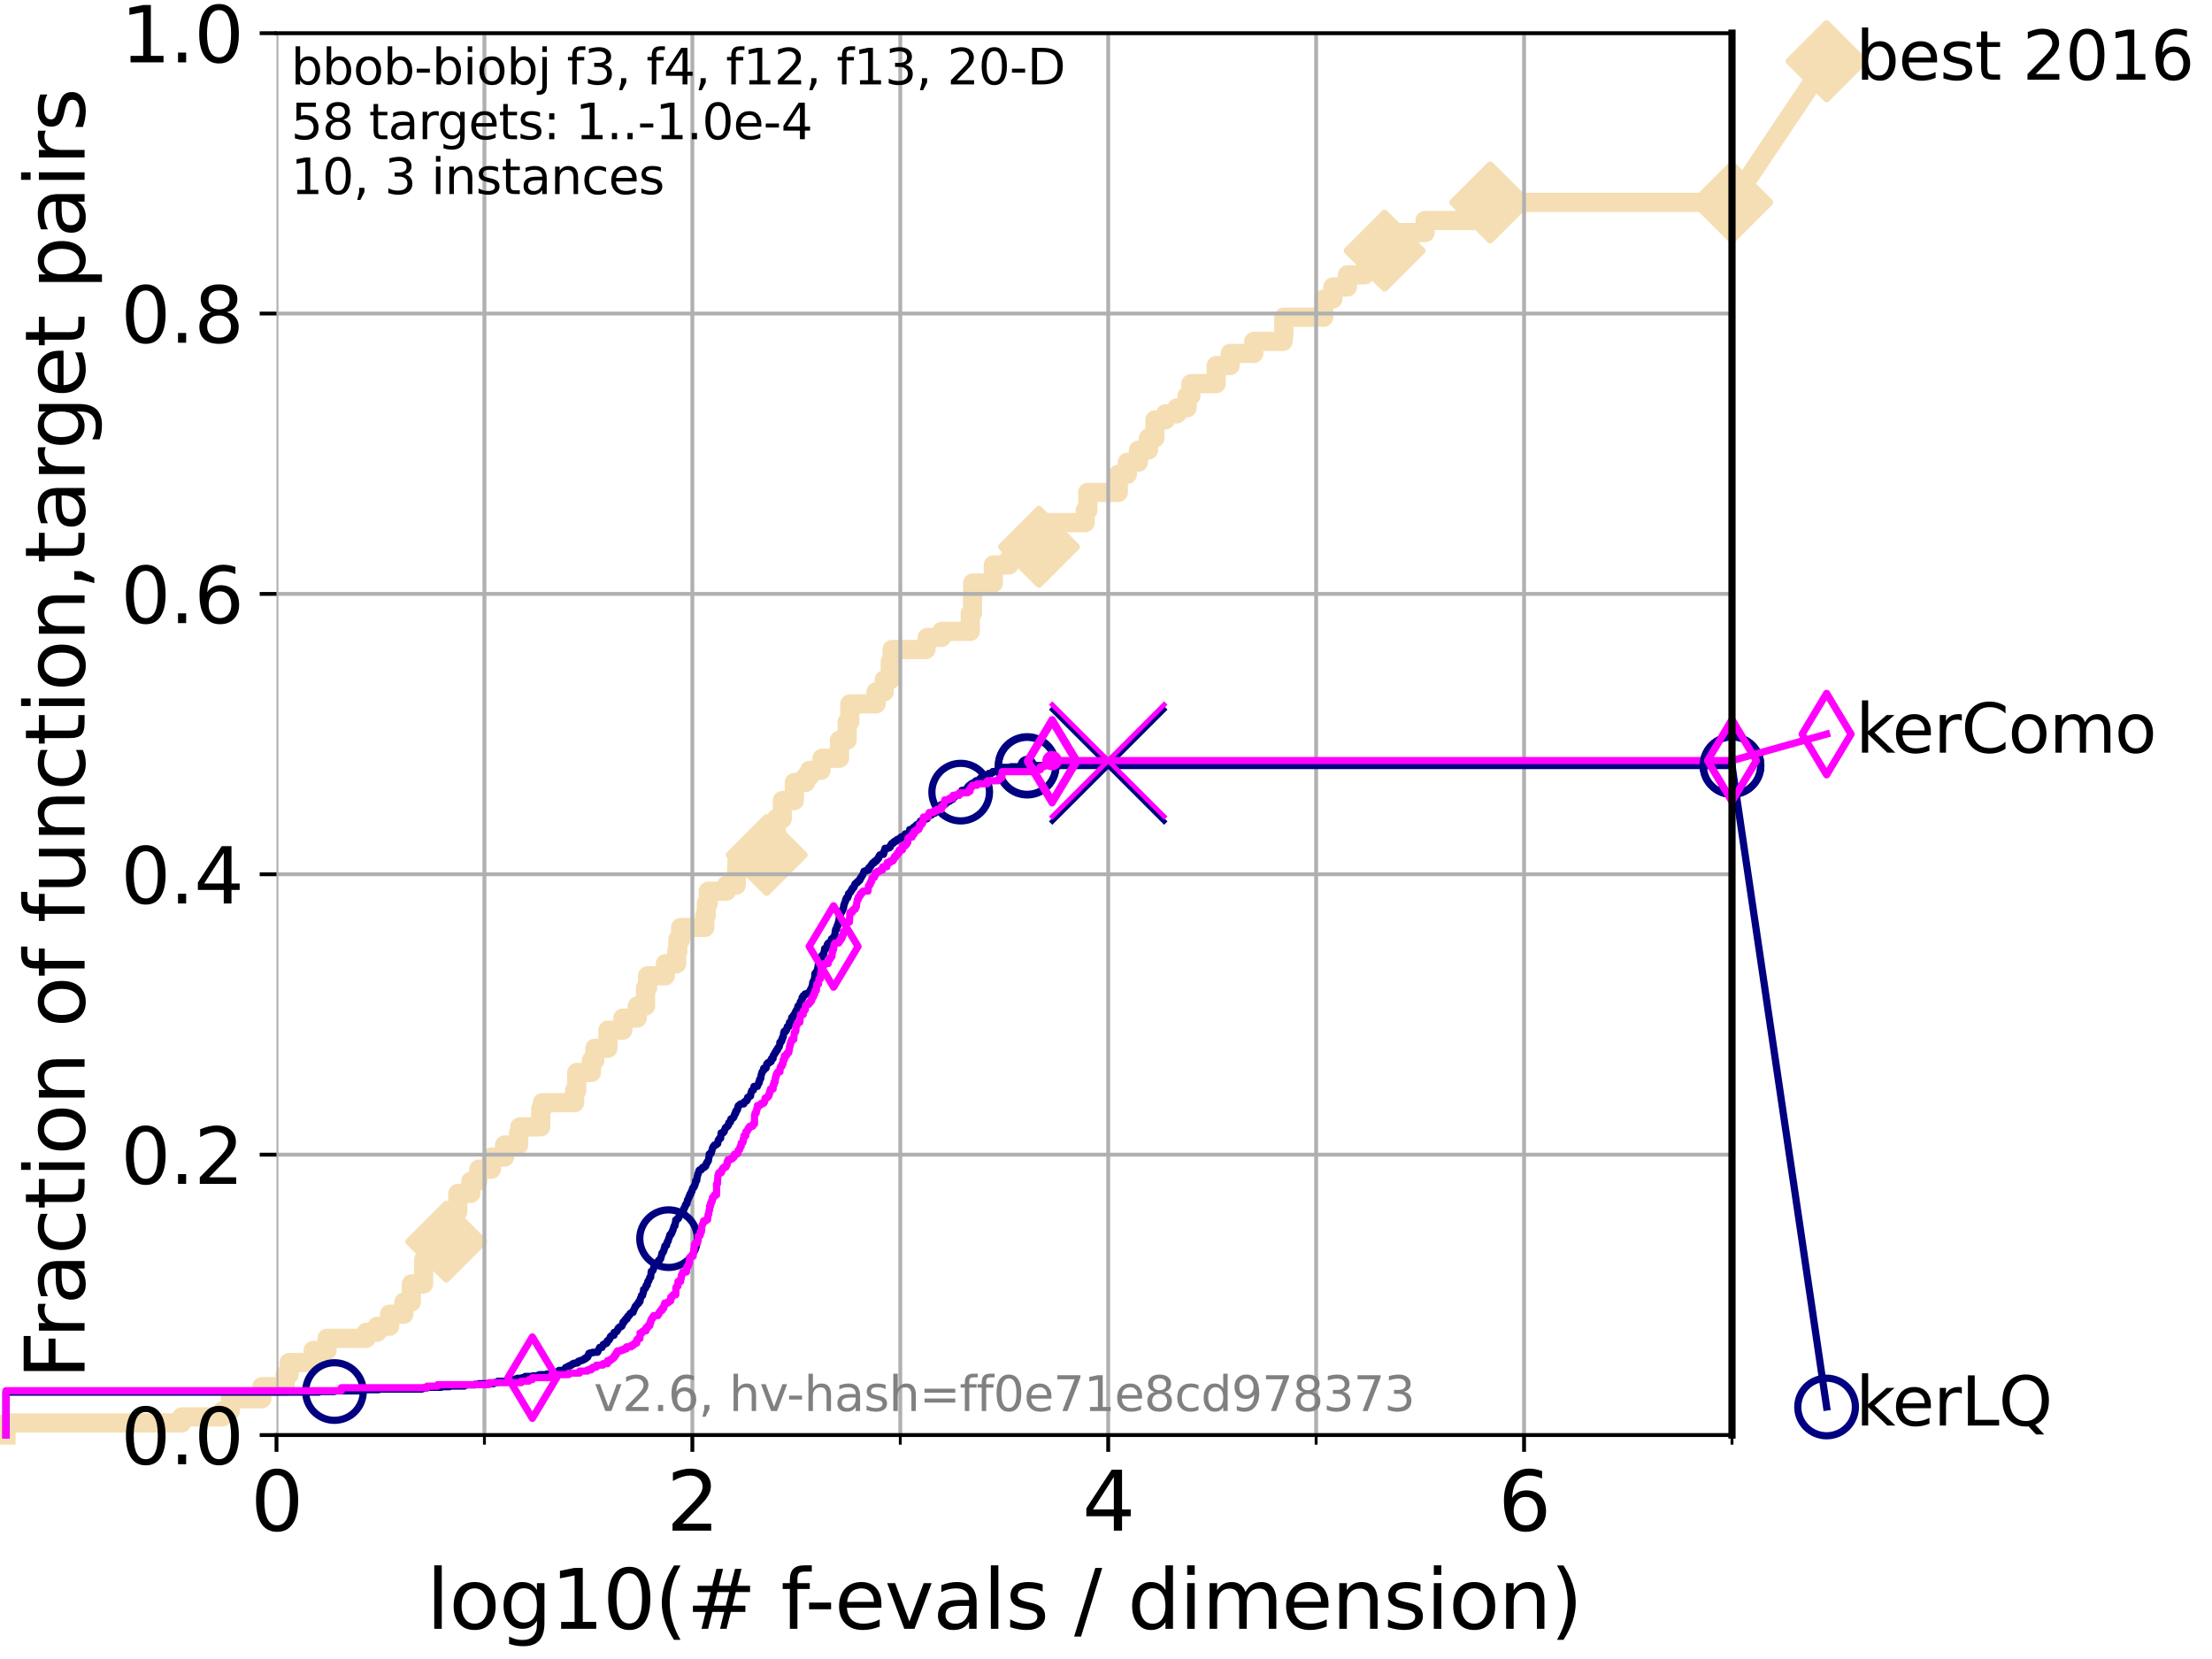<?xml version="1.0" encoding="utf-8" standalone="no"?>
<!DOCTYPE svg PUBLIC "-//W3C//DTD SVG 1.1//EN"
  "http://www.w3.org/Graphics/SVG/1.1/DTD/svg11.dtd">
<svg xmlns:xlink="http://www.w3.org/1999/xlink" width="460.8pt" height="345.6pt" viewBox="0 0 460.8 345.6" xmlns="http://www.w3.org/2000/svg" version="1.1">
 <defs>
  <style type="text/css">*{stroke-linejoin: round; stroke-linecap: butt}</style>
 </defs>
 <g id="figure_1">
  <g id="patch_1">
   <path d="M 0 345.6 
L 460.8 345.6 
L 460.8 0 
L 0 0 
z
" style="fill: #ffffff"/>
  </g>
  <g id="axes_1">
   <g id="patch_2">
    <path d="M 57.6 298.944 
L 360.806 298.944 
L 360.806 6.912 
L 57.6 6.912 
z
" style="fill: #ffffff"/>
   </g>
   <g id="line2d_1">
    <path d="M 1.246 298.944 
L 1.246 296.426 
L 37.851 296.426 
L 37.851 295.168 
L 46.354 295.168 
L 46.354 293.909 
L 47.991 293.909 
L 47.991 291.391 
L 54.543 291.391 
L 54.543 288.874 
L 59.393 288.874 
L 59.393 286.356 
L 60.229 286.356 
L 60.229 283.839 
L 65.227 283.839 
L 65.227 281.321 
L 68.127 281.321 
L 68.127 278.804 
L 76.285 278.804 
L 76.285 277.545 
L 78.578 277.545 
L 78.578 276.286 
L 81.166 276.286 
L 81.166 273.769 
L 84.143 273.769 
L 84.143 271.251 
L 85.684 271.251 
L 85.684 267.475 
L 88.249 267.475 
L 88.249 262.44 
L 92.074 262.44 
L 92.074 261.181 
L 92.956 261.181 
L 92.956 258.664 
L 93.935 258.664 
L 93.935 254.887 
L 94.071 254.887 
L 94.071 252.37 
L 95.378 252.37 
L 95.378 248.594 
L 98.078 248.594 
L 98.078 246.076 
L 99.55 246.076 
L 99.55 244.817 
L 99.751 244.817 
L 99.751 243.559 
L 102.363 243.559 
L 102.363 241.041 
L 105.113 241.041 
L 105.113 238.524 
L 108.034 238.524 
L 108.034 236.006 
L 108.29 236.006 
L 108.29 234.747 
L 112.64 234.747 
L 112.64 230.971 
L 112.989 230.971 
L 112.989 229.712 
L 119.704 229.712 
L 119.704 227.195 
L 120.149 227.195 
L 120.149 223.418 
L 123.203 223.418 
L 123.203 220.901 
L 123.909 220.901 
L 123.909 218.383 
L 126.637 218.383 
L 126.637 214.607 
L 129.745 214.607 
L 129.745 212.09 
L 132.761 212.09 
L 132.761 209.572 
L 134.479 209.572 
L 134.479 205.796 
L 134.901 205.796 
L 134.901 203.278 
L 138.604 203.278 
L 138.604 200.761 
L 140.973 200.761 
L 140.973 198.243 
L 141.206 198.243 
L 141.206 195.726 
L 141.783 195.726 
L 141.783 193.208 
L 146.827 193.208 
L 146.827 190.691 
L 147.144 190.691 
L 147.144 188.173 
L 147.534 188.173 
L 147.534 185.656 
L 151.33 185.656 
L 151.33 184.397 
L 153.364 184.397 
L 153.467 180.621 
L 153.508 180.621 
L 153.508 179.362 
L 159.718 179.362 
L 159.718 178.103 
L 160.359 178.103 
L 160.359 174.327 
L 161.721 174.327 
L 161.721 170.551 
L 162.971 170.551 
L 162.971 166.774 
L 165.477 166.774 
L 165.477 162.998 
L 167.837 162.998 
L 167.837 161.739 
L 168.651 161.739 
L 168.651 160.481 
L 171.028 160.481 
L 171.028 159.222 
L 171.24 159.222 
L 171.24 157.963 
L 174.879 157.963 
L 174.879 154.187 
L 176.476 154.187 
L 176.476 150.41 
L 177.029 150.41 
L 177.029 146.634 
L 182.508 146.634 
L 182.508 144.117 
L 184.212 144.117 
L 184.212 141.599 
L 185.458 141.599 
L 185.458 137.823 
L 185.842 137.823 
L 185.842 135.305 
L 192.897 135.305 
L 192.897 134.047 
L 193.158 134.047 
L 193.158 132.788 
L 196.155 132.788 
L 196.155 131.529 
L 202.126 131.529 
L 202.126 127.753 
L 202.574 127.753 
L 202.635 121.459 
L 206.931 121.459 
L 206.931 117.683 
L 210.197 117.683 
L 210.197 116.424 
L 212.322 116.424 
L 212.322 115.165 
L 216.441 115.165 
L 216.441 113.906 
L 217.806 113.906 
L 217.806 112.648 
L 218.127 112.648 
L 218.127 108.871 
L 226.071 108.871 
L 226.071 106.354 
L 226.605 106.354 
L 226.605 102.578 
L 232.96 102.578 
L 232.96 98.801 
L 234.857 98.801 
L 234.857 96.284 
L 237.158 96.284 
L 237.158 93.766 
L 239.25 93.766 
L 239.25 91.249 
L 240.595 91.249 
L 240.595 87.473 
L 242.776 87.473 
L 242.776 86.214 
L 245.197 86.214 
L 245.197 84.955 
L 247.302 84.955 
L 247.302 82.438 
L 248.094 82.438 
L 248.094 79.92 
L 253.358 79.92 
L 253.358 76.144 
L 256.273 76.144 
L 256.273 73.626 
L 261.183 73.626 
L 261.183 71.109 
L 267.296 71.109 
L 267.296 69.85 
L 267.443 69.85 
L 267.443 66.074 
L 275.748 66.074 
L 275.748 62.297 
L 277.648 62.297 
L 277.648 59.78 
L 280.698 59.78 
L 280.698 57.262 
L 284.272 57.262 
L 284.272 56.004 
L 284.617 56.004 
L 284.617 54.745 
L 286.084 54.745 
L 286.084 52.227 
L 288.443 52.227 
L 288.443 48.451 
L 296.874 48.451 
L 296.874 45.934 
L 310.434 45.934 
L 310.434 42.157 
L 360.806 42.157 
L 360.806 42.157 
" style="fill: none; stroke: #f5deb3; stroke-width: 4; stroke-linecap: square"/>
   </g>
   <g id="line2d_2">
    <defs>
     <path id="mde157997c2" d="M -0 7.778 
L 7.778 0 
L 0 -7.778 
L -7.778 -0 
z
" style="stroke: #f5deb3; stroke-width: 1.5; stroke-linejoin: miter"/>
    </defs>
    <g>
     <use xlink:href="#mde157997c2" x="92.956" y="258.664" style="fill: #f5deb3; stroke: #f5deb3; stroke-width: 1.5; stroke-linejoin: miter"/>
     <use xlink:href="#mde157997c2" x="159.718" y="178.103" style="fill: #f5deb3; stroke: #f5deb3; stroke-width: 1.5; stroke-linejoin: miter"/>
     <use xlink:href="#mde157997c2" x="216.441" y="113.906" style="fill: #f5deb3; stroke: #f5deb3; stroke-width: 1.5; stroke-linejoin: miter"/>
     <use xlink:href="#mde157997c2" x="288.443" y="52.227" style="fill: #f5deb3; stroke: #f5deb3; stroke-width: 1.5; stroke-linejoin: miter"/>
     <use xlink:href="#mde157997c2" x="310.434" y="42.157" style="fill: #f5deb3; stroke: #f5deb3; stroke-width: 1.5; stroke-linejoin: miter"/>
     <use xlink:href="#mde157997c2" x="360.806" y="42.157" style="fill: #f5deb3; stroke: #f5deb3; stroke-width: 1.5; stroke-linejoin: miter"/>
    </g>
   </g>
   <g id="line2d_3">
    <path style="fill: none; stroke: #f5deb3; stroke-width: 4; stroke-linecap: square"/>
    <g/>
   </g>
   <g id="line2d_4">
    <path d="M 360.806 42.157 
L 380.515 12.753 
" style="fill: none; stroke: #f5deb3; stroke-width: 4; stroke-linecap: square"/>
    <g>
     <use xlink:href="#mde157997c2" x="360.806" y="42.157" style="fill: #f5deb3; stroke: #f5deb3; stroke-width: 1.5; stroke-linejoin: miter"/>
     <use xlink:href="#mde157997c2" x="380.515" y="12.753" style="fill: #f5deb3; stroke: #f5deb3; stroke-width: 1.5; stroke-linejoin: miter"/>
    </g>
   </g>
   <g id="matplotlib.axis_1">
    <g id="xtick_1">
     <g id="line2d_5">
      <path d="M 57.6 298.944 
L 57.6 6.912 
" clip-path="url(#pae7b4c593e)" style="fill: none; stroke: #b0b0b0; stroke-width: 0.8; stroke-linecap: square"/>
     </g>
     <g id="line2d_6">
      <defs>
       <path id="m052dc930f8" d="M 0 0 
L 0 3.5 
" style="stroke: #000000; stroke-width: 0.8"/>
      </defs>
      <g>
       <use xlink:href="#m052dc930f8" x="57.6" y="298.944" style="stroke: #000000; stroke-width: 0.8"/>
      </g>
     </g>
     <g id="text_1">
      <!-- 0 -->
      <g transform="translate(52.192 318.861) scale(0.17 -0.17)">
       <defs>
        <path id="DejaVuSans-30" d="M 2034 4250 
Q 1547 4250 1301 3770 
Q 1056 3291 1056 2328 
Q 1056 1369 1301 889 
Q 1547 409 2034 409 
Q 2525 409 2770 889 
Q 3016 1369 3016 2328 
Q 3016 3291 2770 3770 
Q 2525 4250 2034 4250 
z
M 2034 4750 
Q 2819 4750 3233 4129 
Q 3647 3509 3647 2328 
Q 3647 1150 3233 529 
Q 2819 -91 2034 -91 
Q 1250 -91 836 529 
Q 422 1150 422 2328 
Q 422 3509 836 4129 
Q 1250 4750 2034 4750 
z
" transform="scale(0.016)"/>
       </defs>
       <use xlink:href="#DejaVuSans-30"/>
      </g>
     </g>
    </g>
    <g id="xtick_2">
     <g id="line2d_7">
      <path d="M 144.23 298.944 
L 144.23 6.912 
" clip-path="url(#pae7b4c593e)" style="fill: none; stroke: #b0b0b0; stroke-width: 0.8; stroke-linecap: square"/>
     </g>
     <g id="line2d_8">
      <g>
       <use xlink:href="#m052dc930f8" x="144.23" y="298.944" style="stroke: #000000; stroke-width: 0.8"/>
      </g>
     </g>
     <g id="text_2">
      <!-- 2 -->
      <g transform="translate(138.822 318.861) scale(0.17 -0.17)">
       <defs>
        <path id="DejaVuSans-32" d="M 1228 531 
L 3431 531 
L 3431 0 
L 469 0 
L 469 531 
Q 828 903 1448 1529 
Q 2069 2156 2228 2338 
Q 2531 2678 2651 2914 
Q 2772 3150 2772 3378 
Q 2772 3750 2511 3984 
Q 2250 4219 1831 4219 
Q 1534 4219 1204 4116 
Q 875 4013 500 3803 
L 500 4441 
Q 881 4594 1212 4672 
Q 1544 4750 1819 4750 
Q 2544 4750 2975 4387 
Q 3406 4025 3406 3419 
Q 3406 3131 3298 2873 
Q 3191 2616 2906 2266 
Q 2828 2175 2409 1742 
Q 1991 1309 1228 531 
z
" transform="scale(0.016)"/>
       </defs>
       <use xlink:href="#DejaVuSans-32"/>
      </g>
     </g>
    </g>
    <g id="xtick_3">
     <g id="line2d_9">
      <path d="M 230.861 298.944 
L 230.861 6.912 
" clip-path="url(#pae7b4c593e)" style="fill: none; stroke: #b0b0b0; stroke-width: 0.8; stroke-linecap: square"/>
     </g>
     <g id="line2d_10">
      <g>
       <use xlink:href="#m052dc930f8" x="230.861" y="298.944" style="stroke: #000000; stroke-width: 0.8"/>
      </g>
     </g>
     <g id="text_3">
      <!-- 4 -->
      <g transform="translate(225.453 318.861) scale(0.17 -0.17)">
       <defs>
        <path id="DejaVuSans-34" d="M 2419 4116 
L 825 1625 
L 2419 1625 
L 2419 4116 
z
M 2253 4666 
L 3047 4666 
L 3047 1625 
L 3713 1625 
L 3713 1100 
L 3047 1100 
L 3047 0 
L 2419 0 
L 2419 1100 
L 313 1100 
L 313 1709 
L 2253 4666 
z
" transform="scale(0.016)"/>
       </defs>
       <use xlink:href="#DejaVuSans-34"/>
      </g>
     </g>
    </g>
    <g id="xtick_4">
     <g id="line2d_11">
      <path d="M 317.491 298.944 
L 317.491 6.912 
" clip-path="url(#pae7b4c593e)" style="fill: none; stroke: #b0b0b0; stroke-width: 0.8; stroke-linecap: square"/>
     </g>
     <g id="line2d_12">
      <g>
       <use xlink:href="#m052dc930f8" x="317.491" y="298.944" style="stroke: #000000; stroke-width: 0.8"/>
      </g>
     </g>
     <g id="text_4">
      <!-- 6 -->
      <g transform="translate(312.083 318.861) scale(0.17 -0.17)">
       <defs>
        <path id="DejaVuSans-36" d="M 2113 2584 
Q 1688 2584 1439 2293 
Q 1191 2003 1191 1497 
Q 1191 994 1439 701 
Q 1688 409 2113 409 
Q 2538 409 2786 701 
Q 3034 994 3034 1497 
Q 3034 2003 2786 2293 
Q 2538 2584 2113 2584 
z
M 3366 4563 
L 3366 3988 
Q 3128 4100 2886 4159 
Q 2644 4219 2406 4219 
Q 1781 4219 1451 3797 
Q 1122 3375 1075 2522 
Q 1259 2794 1537 2939 
Q 1816 3084 2150 3084 
Q 2853 3084 3261 2657 
Q 3669 2231 3669 1497 
Q 3669 778 3244 343 
Q 2819 -91 2113 -91 
Q 1303 -91 875 529 
Q 447 1150 447 2328 
Q 447 3434 972 4092 
Q 1497 4750 2381 4750 
Q 2619 4750 2861 4703 
Q 3103 4656 3366 4563 
z
" transform="scale(0.016)"/>
       </defs>
       <use xlink:href="#DejaVuSans-36"/>
      </g>
     </g>
    </g>
    <g id="xtick_5">
     <g id="line2d_13">
      <path d="M 100.915 298.944 
L 100.915 6.912 
" clip-path="url(#pae7b4c593e)" style="fill: none; stroke: #b0b0b0; stroke-width: 0.8; stroke-linecap: square"/>
     </g>
     <g id="line2d_14">
      <defs>
       <path id="m54c64f2643" d="M 0 0 
L 0 2 
" style="stroke: #000000; stroke-width: 0.6"/>
      </defs>
      <g>
       <use xlink:href="#m54c64f2643" x="100.915" y="298.944" style="stroke: #000000; stroke-width: 0.6"/>
      </g>
     </g>
    </g>
    <g id="xtick_6">
     <g id="line2d_15">
      <path d="M 187.546 298.944 
L 187.546 6.912 
" clip-path="url(#pae7b4c593e)" style="fill: none; stroke: #b0b0b0; stroke-width: 0.8; stroke-linecap: square"/>
     </g>
     <g id="line2d_16">
      <g>
       <use xlink:href="#m54c64f2643" x="187.546" y="298.944" style="stroke: #000000; stroke-width: 0.6"/>
      </g>
     </g>
    </g>
    <g id="xtick_7">
     <g id="line2d_17">
      <path d="M 274.176 298.944 
L 274.176 6.912 
" clip-path="url(#pae7b4c593e)" style="fill: none; stroke: #b0b0b0; stroke-width: 0.8; stroke-linecap: square"/>
     </g>
     <g id="line2d_18">
      <g>
       <use xlink:href="#m54c64f2643" x="274.176" y="298.944" style="stroke: #000000; stroke-width: 0.6"/>
      </g>
     </g>
    </g>
    <g id="xtick_8">
     <g id="line2d_19">
      <path d="M 360.806 298.944 
L 360.806 6.912 
" clip-path="url(#pae7b4c593e)" style="fill: none; stroke: #b0b0b0; stroke-width: 0.8; stroke-linecap: square"/>
     </g>
     <g id="line2d_20">
      <g>
       <use xlink:href="#m54c64f2643" x="360.806" y="298.944" style="stroke: #000000; stroke-width: 0.6"/>
      </g>
     </g>
    </g>
    <g id="text_5">
     <!-- log10(# f-evals / dimension) -->
     <g transform="translate(88.823 339.314) scale(0.17 -0.17)">
      <defs>
       <path id="DejaVuSans-6c" d="M 603 4863 
L 1178 4863 
L 1178 0 
L 603 0 
L 603 4863 
z
" transform="scale(0.016)"/>
       <path id="DejaVuSans-6f" d="M 1959 3097 
Q 1497 3097 1228 2736 
Q 959 2375 959 1747 
Q 959 1119 1226 758 
Q 1494 397 1959 397 
Q 2419 397 2687 759 
Q 2956 1122 2956 1747 
Q 2956 2369 2687 2733 
Q 2419 3097 1959 3097 
z
M 1959 3584 
Q 2709 3584 3137 3096 
Q 3566 2609 3566 1747 
Q 3566 888 3137 398 
Q 2709 -91 1959 -91 
Q 1206 -91 779 398 
Q 353 888 353 1747 
Q 353 2609 779 3096 
Q 1206 3584 1959 3584 
z
" transform="scale(0.016)"/>
       <path id="DejaVuSans-67" d="M 2906 1791 
Q 2906 2416 2648 2759 
Q 2391 3103 1925 3103 
Q 1463 3103 1205 2759 
Q 947 2416 947 1791 
Q 947 1169 1205 825 
Q 1463 481 1925 481 
Q 2391 481 2648 825 
Q 2906 1169 2906 1791 
z
M 3481 434 
Q 3481 -459 3084 -895 
Q 2688 -1331 1869 -1331 
Q 1566 -1331 1297 -1286 
Q 1028 -1241 775 -1147 
L 775 -588 
Q 1028 -725 1275 -790 
Q 1522 -856 1778 -856 
Q 2344 -856 2625 -561 
Q 2906 -266 2906 331 
L 2906 616 
Q 2728 306 2450 153 
Q 2172 0 1784 0 
Q 1141 0 747 490 
Q 353 981 353 1791 
Q 353 2603 747 3093 
Q 1141 3584 1784 3584 
Q 2172 3584 2450 3431 
Q 2728 3278 2906 2969 
L 2906 3500 
L 3481 3500 
L 3481 434 
z
" transform="scale(0.016)"/>
       <path id="DejaVuSans-31" d="M 794 531 
L 1825 531 
L 1825 4091 
L 703 3866 
L 703 4441 
L 1819 4666 
L 2450 4666 
L 2450 531 
L 3481 531 
L 3481 0 
L 794 0 
L 794 531 
z
" transform="scale(0.016)"/>
       <path id="DejaVuSans-28" d="M 1984 4856 
Q 1566 4138 1362 3434 
Q 1159 2731 1159 2009 
Q 1159 1288 1364 580 
Q 1569 -128 1984 -844 
L 1484 -844 
Q 1016 -109 783 600 
Q 550 1309 550 2009 
Q 550 2706 781 3412 
Q 1013 4119 1484 4856 
L 1984 4856 
z
" transform="scale(0.016)"/>
       <path id="DejaVuSans-23" d="M 3272 2816 
L 2363 2816 
L 2100 1772 
L 3016 1772 
L 3272 2816 
z
M 2803 4594 
L 2478 3297 
L 3391 3297 
L 3719 4594 
L 4219 4594 
L 3897 3297 
L 4872 3297 
L 4872 2816 
L 3775 2816 
L 3519 1772 
L 4513 1772 
L 4513 1294 
L 3397 1294 
L 3072 0 
L 2572 0 
L 2894 1294 
L 1978 1294 
L 1656 0 
L 1153 0 
L 1478 1294 
L 494 1294 
L 494 1772 
L 1594 1772 
L 1856 2816 
L 850 2816 
L 850 3297 
L 1978 3297 
L 2297 4594 
L 2803 4594 
z
" transform="scale(0.016)"/>
       <path id="DejaVuSans-20" transform="scale(0.016)"/>
       <path id="DejaVuSans-66" d="M 2375 4863 
L 2375 4384 
L 1825 4384 
Q 1516 4384 1395 4259 
Q 1275 4134 1275 3809 
L 1275 3500 
L 2222 3500 
L 2222 3053 
L 1275 3053 
L 1275 0 
L 697 0 
L 697 3053 
L 147 3053 
L 147 3500 
L 697 3500 
L 697 3744 
Q 697 4328 969 4595 
Q 1241 4863 1831 4863 
L 2375 4863 
z
" transform="scale(0.016)"/>
       <path id="DejaVuSans-2d" d="M 313 2009 
L 1997 2009 
L 1997 1497 
L 313 1497 
L 313 2009 
z
" transform="scale(0.016)"/>
       <path id="DejaVuSans-65" d="M 3597 1894 
L 3597 1613 
L 953 1613 
Q 991 1019 1311 708 
Q 1631 397 2203 397 
Q 2534 397 2845 478 
Q 3156 559 3463 722 
L 3463 178 
Q 3153 47 2828 -22 
Q 2503 -91 2169 -91 
Q 1331 -91 842 396 
Q 353 884 353 1716 
Q 353 2575 817 3079 
Q 1281 3584 2069 3584 
Q 2775 3584 3186 3129 
Q 3597 2675 3597 1894 
z
M 3022 2063 
Q 3016 2534 2758 2815 
Q 2500 3097 2075 3097 
Q 1594 3097 1305 2825 
Q 1016 2553 972 2059 
L 3022 2063 
z
" transform="scale(0.016)"/>
       <path id="DejaVuSans-76" d="M 191 3500 
L 800 3500 
L 1894 563 
L 2988 3500 
L 3597 3500 
L 2284 0 
L 1503 0 
L 191 3500 
z
" transform="scale(0.016)"/>
       <path id="DejaVuSans-61" d="M 2194 1759 
Q 1497 1759 1228 1600 
Q 959 1441 959 1056 
Q 959 750 1161 570 
Q 1363 391 1709 391 
Q 2188 391 2477 730 
Q 2766 1069 2766 1631 
L 2766 1759 
L 2194 1759 
z
M 3341 1997 
L 3341 0 
L 2766 0 
L 2766 531 
Q 2569 213 2275 61 
Q 1981 -91 1556 -91 
Q 1019 -91 701 211 
Q 384 513 384 1019 
Q 384 1609 779 1909 
Q 1175 2209 1959 2209 
L 2766 2209 
L 2766 2266 
Q 2766 2663 2505 2880 
Q 2244 3097 1772 3097 
Q 1472 3097 1187 3025 
Q 903 2953 641 2809 
L 641 3341 
Q 956 3463 1253 3523 
Q 1550 3584 1831 3584 
Q 2591 3584 2966 3190 
Q 3341 2797 3341 1997 
z
" transform="scale(0.016)"/>
       <path id="DejaVuSans-73" d="M 2834 3397 
L 2834 2853 
Q 2591 2978 2328 3040 
Q 2066 3103 1784 3103 
Q 1356 3103 1142 2972 
Q 928 2841 928 2578 
Q 928 2378 1081 2264 
Q 1234 2150 1697 2047 
L 1894 2003 
Q 2506 1872 2764 1633 
Q 3022 1394 3022 966 
Q 3022 478 2636 193 
Q 2250 -91 1575 -91 
Q 1294 -91 989 -36 
Q 684 19 347 128 
L 347 722 
Q 666 556 975 473 
Q 1284 391 1588 391 
Q 1994 391 2212 530 
Q 2431 669 2431 922 
Q 2431 1156 2273 1281 
Q 2116 1406 1581 1522 
L 1381 1569 
Q 847 1681 609 1914 
Q 372 2147 372 2553 
Q 372 3047 722 3315 
Q 1072 3584 1716 3584 
Q 2034 3584 2315 3537 
Q 2597 3491 2834 3397 
z
" transform="scale(0.016)"/>
       <path id="DejaVuSans-2f" d="M 1625 4666 
L 2156 4666 
L 531 -594 
L 0 -594 
L 1625 4666 
z
" transform="scale(0.016)"/>
       <path id="DejaVuSans-64" d="M 2906 2969 
L 2906 4863 
L 3481 4863 
L 3481 0 
L 2906 0 
L 2906 525 
Q 2725 213 2448 61 
Q 2172 -91 1784 -91 
Q 1150 -91 751 415 
Q 353 922 353 1747 
Q 353 2572 751 3078 
Q 1150 3584 1784 3584 
Q 2172 3584 2448 3432 
Q 2725 3281 2906 2969 
z
M 947 1747 
Q 947 1113 1208 752 
Q 1469 391 1925 391 
Q 2381 391 2643 752 
Q 2906 1113 2906 1747 
Q 2906 2381 2643 2742 
Q 2381 3103 1925 3103 
Q 1469 3103 1208 2742 
Q 947 2381 947 1747 
z
" transform="scale(0.016)"/>
       <path id="DejaVuSans-69" d="M 603 3500 
L 1178 3500 
L 1178 0 
L 603 0 
L 603 3500 
z
M 603 4863 
L 1178 4863 
L 1178 4134 
L 603 4134 
L 603 4863 
z
" transform="scale(0.016)"/>
       <path id="DejaVuSans-6d" d="M 3328 2828 
Q 3544 3216 3844 3400 
Q 4144 3584 4550 3584 
Q 5097 3584 5394 3201 
Q 5691 2819 5691 2113 
L 5691 0 
L 5113 0 
L 5113 2094 
Q 5113 2597 4934 2840 
Q 4756 3084 4391 3084 
Q 3944 3084 3684 2787 
Q 3425 2491 3425 1978 
L 3425 0 
L 2847 0 
L 2847 2094 
Q 2847 2600 2669 2842 
Q 2491 3084 2119 3084 
Q 1678 3084 1418 2786 
Q 1159 2488 1159 1978 
L 1159 0 
L 581 0 
L 581 3500 
L 1159 3500 
L 1159 2956 
Q 1356 3278 1631 3431 
Q 1906 3584 2284 3584 
Q 2666 3584 2933 3390 
Q 3200 3197 3328 2828 
z
" transform="scale(0.016)"/>
       <path id="DejaVuSans-6e" d="M 3513 2113 
L 3513 0 
L 2938 0 
L 2938 2094 
Q 2938 2591 2744 2837 
Q 2550 3084 2163 3084 
Q 1697 3084 1428 2787 
Q 1159 2491 1159 1978 
L 1159 0 
L 581 0 
L 581 3500 
L 1159 3500 
L 1159 2956 
Q 1366 3272 1645 3428 
Q 1925 3584 2291 3584 
Q 2894 3584 3203 3211 
Q 3513 2838 3513 2113 
z
" transform="scale(0.016)"/>
       <path id="DejaVuSans-29" d="M 513 4856 
L 1013 4856 
Q 1481 4119 1714 3412 
Q 1947 2706 1947 2009 
Q 1947 1309 1714 600 
Q 1481 -109 1013 -844 
L 513 -844 
Q 928 -128 1133 580 
Q 1338 1288 1338 2009 
Q 1338 2731 1133 3434 
Q 928 4138 513 4856 
z
" transform="scale(0.016)"/>
      </defs>
      <use xlink:href="#DejaVuSans-6c"/>
      <use xlink:href="#DejaVuSans-6f" x="27.783"/>
      <use xlink:href="#DejaVuSans-67" x="88.965"/>
      <use xlink:href="#DejaVuSans-31" x="152.441"/>
      <use xlink:href="#DejaVuSans-30" x="216.064"/>
      <use xlink:href="#DejaVuSans-28" x="279.688"/>
      <use xlink:href="#DejaVuSans-23" x="318.701"/>
      <use xlink:href="#DejaVuSans-20" x="402.49"/>
      <use xlink:href="#DejaVuSans-66" x="434.277"/>
      <use xlink:href="#DejaVuSans-2d" x="463.982"/>
      <use xlink:href="#DejaVuSans-65" x="500.066"/>
      <use xlink:href="#DejaVuSans-76" x="561.59"/>
      <use xlink:href="#DejaVuSans-61" x="620.77"/>
      <use xlink:href="#DejaVuSans-6c" x="682.049"/>
      <use xlink:href="#DejaVuSans-73" x="709.832"/>
      <use xlink:href="#DejaVuSans-20" x="761.932"/>
      <use xlink:href="#DejaVuSans-2f" x="793.719"/>
      <use xlink:href="#DejaVuSans-20" x="827.41"/>
      <use xlink:href="#DejaVuSans-64" x="859.197"/>
      <use xlink:href="#DejaVuSans-69" x="922.674"/>
      <use xlink:href="#DejaVuSans-6d" x="950.457"/>
      <use xlink:href="#DejaVuSans-65" x="1047.869"/>
      <use xlink:href="#DejaVuSans-6e" x="1109.393"/>
      <use xlink:href="#DejaVuSans-73" x="1172.771"/>
      <use xlink:href="#DejaVuSans-69" x="1224.871"/>
      <use xlink:href="#DejaVuSans-6f" x="1252.654"/>
      <use xlink:href="#DejaVuSans-6e" x="1313.836"/>
      <use xlink:href="#DejaVuSans-29" x="1377.215"/>
     </g>
    </g>
   </g>
   <g id="matplotlib.axis_2">
    <g id="ytick_1">
     <g id="line2d_21">
      <path d="M 57.6 298.944 
L 360.806 298.944 
" clip-path="url(#pae7b4c593e)" style="fill: none; stroke: #b0b0b0; stroke-width: 0.8; stroke-linecap: square"/>
     </g>
     <g id="line2d_22">
      <defs>
       <path id="m112fbe11ce" d="M 0 0 
L -3.5 0 
" style="stroke: #000000; stroke-width: 0.8"/>
      </defs>
      <g>
       <use xlink:href="#m112fbe11ce" x="57.6" y="298.944" style="stroke: #000000; stroke-width: 0.8"/>
      </g>
     </g>
     <g id="text_6">
      <!-- 0.0 -->
      <g transform="translate(25.155 305.023) scale(0.16 -0.16)">
       <defs>
        <path id="DejaVuSans-2e" d="M 684 794 
L 1344 794 
L 1344 0 
L 684 0 
L 684 794 
z
" transform="scale(0.016)"/>
       </defs>
       <use xlink:href="#DejaVuSans-30"/>
       <use xlink:href="#DejaVuSans-2e" x="63.623"/>
       <use xlink:href="#DejaVuSans-30" x="95.41"/>
      </g>
     </g>
    </g>
    <g id="ytick_2">
     <g id="line2d_23">
      <path d="M 57.6 240.538 
L 360.806 240.538 
" clip-path="url(#pae7b4c593e)" style="fill: none; stroke: #b0b0b0; stroke-width: 0.8; stroke-linecap: square"/>
     </g>
     <g id="line2d_24">
      <g>
       <use xlink:href="#m112fbe11ce" x="57.6" y="240.538" style="stroke: #000000; stroke-width: 0.8"/>
      </g>
     </g>
     <g id="text_7">
      <!-- 0.2 -->
      <g transform="translate(25.155 246.616) scale(0.16 -0.16)">
       <use xlink:href="#DejaVuSans-30"/>
       <use xlink:href="#DejaVuSans-2e" x="63.623"/>
       <use xlink:href="#DejaVuSans-32" x="95.41"/>
      </g>
     </g>
    </g>
    <g id="ytick_3">
     <g id="line2d_25">
      <path d="M 57.6 182.131 
L 360.806 182.131 
" clip-path="url(#pae7b4c593e)" style="fill: none; stroke: #b0b0b0; stroke-width: 0.8; stroke-linecap: square"/>
     </g>
     <g id="line2d_26">
      <g>
       <use xlink:href="#m112fbe11ce" x="57.6" y="182.131" style="stroke: #000000; stroke-width: 0.8"/>
      </g>
     </g>
     <g id="text_8">
      <!-- 0.4 -->
      <g transform="translate(25.155 188.21) scale(0.16 -0.16)">
       <use xlink:href="#DejaVuSans-30"/>
       <use xlink:href="#DejaVuSans-2e" x="63.623"/>
       <use xlink:href="#DejaVuSans-34" x="95.41"/>
      </g>
     </g>
    </g>
    <g id="ytick_4">
     <g id="line2d_27">
      <path d="M 57.6 123.725 
L 360.806 123.725 
" clip-path="url(#pae7b4c593e)" style="fill: none; stroke: #b0b0b0; stroke-width: 0.8; stroke-linecap: square"/>
     </g>
     <g id="line2d_28">
      <g>
       <use xlink:href="#m112fbe11ce" x="57.6" y="123.725" style="stroke: #000000; stroke-width: 0.8"/>
      </g>
     </g>
     <g id="text_9">
      <!-- 0.6 -->
      <g transform="translate(25.155 129.804) scale(0.16 -0.16)">
       <use xlink:href="#DejaVuSans-30"/>
       <use xlink:href="#DejaVuSans-2e" x="63.623"/>
       <use xlink:href="#DejaVuSans-36" x="95.41"/>
      </g>
     </g>
    </g>
    <g id="ytick_5">
     <g id="line2d_29">
      <path d="M 57.6 65.318 
L 360.806 65.318 
" clip-path="url(#pae7b4c593e)" style="fill: none; stroke: #b0b0b0; stroke-width: 0.8; stroke-linecap: square"/>
     </g>
     <g id="line2d_30">
      <g>
       <use xlink:href="#m112fbe11ce" x="57.6" y="65.318" style="stroke: #000000; stroke-width: 0.8"/>
      </g>
     </g>
     <g id="text_10">
      <!-- 0.8 -->
      <g transform="translate(25.155 71.397) scale(0.16 -0.16)">
       <defs>
        <path id="DejaVuSans-38" d="M 2034 2216 
Q 1584 2216 1326 1975 
Q 1069 1734 1069 1313 
Q 1069 891 1326 650 
Q 1584 409 2034 409 
Q 2484 409 2743 651 
Q 3003 894 3003 1313 
Q 3003 1734 2745 1975 
Q 2488 2216 2034 2216 
z
M 1403 2484 
Q 997 2584 770 2862 
Q 544 3141 544 3541 
Q 544 4100 942 4425 
Q 1341 4750 2034 4750 
Q 2731 4750 3128 4425 
Q 3525 4100 3525 3541 
Q 3525 3141 3298 2862 
Q 3072 2584 2669 2484 
Q 3125 2378 3379 2068 
Q 3634 1759 3634 1313 
Q 3634 634 3220 271 
Q 2806 -91 2034 -91 
Q 1263 -91 848 271 
Q 434 634 434 1313 
Q 434 1759 690 2068 
Q 947 2378 1403 2484 
z
M 1172 3481 
Q 1172 3119 1398 2916 
Q 1625 2713 2034 2713 
Q 2441 2713 2670 2916 
Q 2900 3119 2900 3481 
Q 2900 3844 2670 4047 
Q 2441 4250 2034 4250 
Q 1625 4250 1398 4047 
Q 1172 3844 1172 3481 
z
" transform="scale(0.016)"/>
       </defs>
       <use xlink:href="#DejaVuSans-30"/>
       <use xlink:href="#DejaVuSans-2e" x="63.623"/>
       <use xlink:href="#DejaVuSans-38" x="95.41"/>
      </g>
     </g>
    </g>
    <g id="ytick_6">
     <g id="line2d_31">
      <path d="M 57.6 6.912 
L 360.806 6.912 
" clip-path="url(#pae7b4c593e)" style="fill: none; stroke: #b0b0b0; stroke-width: 0.8; stroke-linecap: square"/>
     </g>
     <g id="line2d_32">
      <g>
       <use xlink:href="#m112fbe11ce" x="57.6" y="6.912" style="stroke: #000000; stroke-width: 0.8"/>
      </g>
     </g>
     <g id="text_11">
      <!-- 1.0 -->
      <g transform="translate(25.155 12.991) scale(0.16 -0.16)">
       <use xlink:href="#DejaVuSans-31"/>
       <use xlink:href="#DejaVuSans-2e" x="63.623"/>
       <use xlink:href="#DejaVuSans-30" x="95.41"/>
      </g>
     </g>
    </g>
    <g id="text_12">
     <!-- Fraction of function,target pairs -->
     <g transform="translate(17.62 287.313) rotate(-90) scale(0.17 -0.17)">
      <defs>
       <path id="DejaVuSans-46" d="M 628 4666 
L 3309 4666 
L 3309 4134 
L 1259 4134 
L 1259 2759 
L 3109 2759 
L 3109 2228 
L 1259 2228 
L 1259 0 
L 628 0 
L 628 4666 
z
" transform="scale(0.016)"/>
       <path id="DejaVuSans-72" d="M 2631 2963 
Q 2534 3019 2420 3045 
Q 2306 3072 2169 3072 
Q 1681 3072 1420 2755 
Q 1159 2438 1159 1844 
L 1159 0 
L 581 0 
L 581 3500 
L 1159 3500 
L 1159 2956 
Q 1341 3275 1631 3429 
Q 1922 3584 2338 3584 
Q 2397 3584 2469 3576 
Q 2541 3569 2628 3553 
L 2631 2963 
z
" transform="scale(0.016)"/>
       <path id="DejaVuSans-63" d="M 3122 3366 
L 3122 2828 
Q 2878 2963 2633 3030 
Q 2388 3097 2138 3097 
Q 1578 3097 1268 2742 
Q 959 2388 959 1747 
Q 959 1106 1268 751 
Q 1578 397 2138 397 
Q 2388 397 2633 464 
Q 2878 531 3122 666 
L 3122 134 
Q 2881 22 2623 -34 
Q 2366 -91 2075 -91 
Q 1284 -91 818 406 
Q 353 903 353 1747 
Q 353 2603 823 3093 
Q 1294 3584 2113 3584 
Q 2378 3584 2631 3529 
Q 2884 3475 3122 3366 
z
" transform="scale(0.016)"/>
       <path id="DejaVuSans-74" d="M 1172 4494 
L 1172 3500 
L 2356 3500 
L 2356 3053 
L 1172 3053 
L 1172 1153 
Q 1172 725 1289 603 
Q 1406 481 1766 481 
L 2356 481 
L 2356 0 
L 1766 0 
Q 1100 0 847 248 
Q 594 497 594 1153 
L 594 3053 
L 172 3053 
L 172 3500 
L 594 3500 
L 594 4494 
L 1172 4494 
z
" transform="scale(0.016)"/>
       <path id="DejaVuSans-75" d="M 544 1381 
L 544 3500 
L 1119 3500 
L 1119 1403 
Q 1119 906 1312 657 
Q 1506 409 1894 409 
Q 2359 409 2629 706 
Q 2900 1003 2900 1516 
L 2900 3500 
L 3475 3500 
L 3475 0 
L 2900 0 
L 2900 538 
Q 2691 219 2414 64 
Q 2138 -91 1772 -91 
Q 1169 -91 856 284 
Q 544 659 544 1381 
z
M 1991 3584 
L 1991 3584 
z
" transform="scale(0.016)"/>
       <path id="DejaVuSans-2c" d="M 750 794 
L 1409 794 
L 1409 256 
L 897 -744 
L 494 -744 
L 750 256 
L 750 794 
z
" transform="scale(0.016)"/>
       <path id="DejaVuSans-70" d="M 1159 525 
L 1159 -1331 
L 581 -1331 
L 581 3500 
L 1159 3500 
L 1159 2969 
Q 1341 3281 1617 3432 
Q 1894 3584 2278 3584 
Q 2916 3584 3314 3078 
Q 3713 2572 3713 1747 
Q 3713 922 3314 415 
Q 2916 -91 2278 -91 
Q 1894 -91 1617 61 
Q 1341 213 1159 525 
z
M 3116 1747 
Q 3116 2381 2855 2742 
Q 2594 3103 2138 3103 
Q 1681 3103 1420 2742 
Q 1159 2381 1159 1747 
Q 1159 1113 1420 752 
Q 1681 391 2138 391 
Q 2594 391 2855 752 
Q 3116 1113 3116 1747 
z
" transform="scale(0.016)"/>
      </defs>
      <use xlink:href="#DejaVuSans-46"/>
      <use xlink:href="#DejaVuSans-72" x="50.27"/>
      <use xlink:href="#DejaVuSans-61" x="91.383"/>
      <use xlink:href="#DejaVuSans-63" x="152.662"/>
      <use xlink:href="#DejaVuSans-74" x="207.643"/>
      <use xlink:href="#DejaVuSans-69" x="246.852"/>
      <use xlink:href="#DejaVuSans-6f" x="274.635"/>
      <use xlink:href="#DejaVuSans-6e" x="335.816"/>
      <use xlink:href="#DejaVuSans-20" x="399.195"/>
      <use xlink:href="#DejaVuSans-6f" x="430.982"/>
      <use xlink:href="#DejaVuSans-66" x="492.164"/>
      <use xlink:href="#DejaVuSans-20" x="527.369"/>
      <use xlink:href="#DejaVuSans-66" x="559.156"/>
      <use xlink:href="#DejaVuSans-75" x="594.361"/>
      <use xlink:href="#DejaVuSans-6e" x="657.74"/>
      <use xlink:href="#DejaVuSans-63" x="721.119"/>
      <use xlink:href="#DejaVuSans-74" x="776.1"/>
      <use xlink:href="#DejaVuSans-69" x="815.309"/>
      <use xlink:href="#DejaVuSans-6f" x="843.092"/>
      <use xlink:href="#DejaVuSans-6e" x="904.273"/>
      <use xlink:href="#DejaVuSans-2c" x="967.652"/>
      <use xlink:href="#DejaVuSans-74" x="999.439"/>
      <use xlink:href="#DejaVuSans-61" x="1038.648"/>
      <use xlink:href="#DejaVuSans-72" x="1099.928"/>
      <use xlink:href="#DejaVuSans-67" x="1139.291"/>
      <use xlink:href="#DejaVuSans-65" x="1202.768"/>
      <use xlink:href="#DejaVuSans-74" x="1264.291"/>
      <use xlink:href="#DejaVuSans-20" x="1303.5"/>
      <use xlink:href="#DejaVuSans-70" x="1335.287"/>
      <use xlink:href="#DejaVuSans-61" x="1398.764"/>
      <use xlink:href="#DejaVuSans-69" x="1460.043"/>
      <use xlink:href="#DejaVuSans-72" x="1487.826"/>
      <use xlink:href="#DejaVuSans-73" x="1528.939"/>
     </g>
    </g>
   </g>
   <g id="line2d_33">
    <defs>
     <path id="m2e0d63dfb3" d="M 0 1.5 
C 0.398 1.5 0.779 1.342 1.061 1.061 
C 1.342 0.779 1.5 0.398 1.5 0 
C 1.5 -0.398 1.342 -0.779 1.061 -1.061 
C 0.779 -1.342 0.398 -1.5 0 -1.5 
C -0.398 -1.5 -0.779 -1.342 -1.061 -1.061 
C -1.342 -0.779 -1.5 -0.398 -1.5 0 
C -1.5 0.398 -1.342 0.779 -1.061 1.061 
C -0.779 1.342 -0.398 1.5 0 1.5 
z
" style="stroke: #f5deb3"/>
    </defs>
    <g>
     <use xlink:href="#m2e0d63dfb3" x="310.434" y="42.157" style="fill: #f5deb3; stroke: #f5deb3"/>
     <use xlink:href="#m2e0d63dfb3" x="310.434" y="42.157" style="fill: #f5deb3; stroke: #f5deb3"/>
    </g>
   </g>
   <g id="line2d_34">
    <defs>
     <path id="m8d3fb0cd9d" d="M 0 1.5 
C 0.398 1.5 0.779 1.342 1.061 1.061 
C 1.342 0.779 1.5 0.398 1.5 0 
C 1.5 -0.398 1.342 -0.779 1.061 -1.061 
C 0.779 -1.342 0.398 -1.5 0 -1.5 
C -0.398 -1.5 -0.779 -1.342 -1.061 -1.061 
C -1.342 -0.779 -1.5 -0.398 -1.5 0 
C -1.5 0.398 -1.342 0.779 -1.061 1.061 
C -0.779 1.342 -0.398 1.5 0 1.5 
z
" style="stroke: #000080"/>
    </defs>
    <g>
     <use xlink:href="#m8d3fb0cd9d" x="213.981" y="159.474" style="fill: #000080; stroke: #000080"/>
     <use xlink:href="#m8d3fb0cd9d" x="213.981" y="159.474" style="fill: #000080; stroke: #000080"/>
    </g>
   </g>
   <g id="line2d_35">
    <path d="M 1.246 298.944 
L 1.246 290.007 
L 66.441 290.007 
L 66.441 289.881 
L 69.674 289.881 
L 69.674 289.755 
L 74.837 289.755 
L 74.837 289.503 
L 78.883 289.503 
L 78.883 289.377 
L 87.876 289.377 
L 87.876 289.252 
L 88.249 289.252 
L 88.249 289.126 
L 88.972 289.126 
L 88.972 289 
L 91.923 289 
L 91.923 288.874 
L 93.66 288.874 
L 93.66 288.748 
L 96.718 288.748 
L 96.718 288.622 
L 96.951 288.622 
L 96.951 288.496 
L 98.933 288.496 
L 98.933 288.37 
L 99.751 288.37 
L 99.751 288.245 
L 102.878 288.245 
L 102.878 288.119 
L 103.047 288.119 
L 103.047 287.993 
L 103.544 287.993 
L 103.544 287.867 
L 103.707 287.867 
L 103.707 287.741 
L 105.411 287.741 
L 105.411 287.615 
L 106.138 287.615 
L 106.138 287.489 
L 106.28 287.489 
L 106.28 287.363 
L 107.379 287.363 
L 107.379 287.238 
L 107.775 287.238 
L 107.775 287.112 
L 108.792 287.112 
L 108.792 286.986 
L 109.401 286.986 
L 109.401 286.734 
L 111.007 286.734 
L 111.007 286.608 
L 112.077 286.608 
L 112.077 286.482 
L 112.386 286.482 
L 112.386 286.356 
L 113.86 286.356 
L 113.86 286.231 
L 114.782 286.231 
L 114.782 286.105 
L 115.227 286.105 
L 115.227 285.979 
L 115.918 285.979 
L 115.918 285.853 
L 116.212 285.853 
L 116.295 285.601 
L 116.46 285.601 
L 116.46 285.475 
L 117.501 285.475 
L 117.54 285.224 
L 117.656 285.224 
L 117.656 285.098 
L 117.81 285.098 
L 117.849 284.846 
L 118.302 284.846 
L 118.376 284.594 
L 118.635 284.594 
L 118.635 284.468 
L 118.926 284.468 
L 118.926 284.342 
L 119.141 284.342 
L 119.141 284.217 
L 119.284 284.217 
L 119.284 284.091 
L 119.6 284.091 
L 119.6 283.965 
L 120.217 283.965 
L 120.217 283.839 
L 120.451 283.839 
L 120.451 283.587 
L 120.748 283.587 
L 120.748 283.461 
L 121.17 283.461 
L 121.17 283.335 
L 121.456 283.335 
L 121.456 283.21 
L 121.769 283.21 
L 121.8 282.958 
L 122.138 282.958 
L 122.168 282.706 
L 122.44 282.706 
L 122.44 282.454 
L 122.559 282.454 
L 122.648 281.951 
L 122.913 281.951 
L 122.913 281.825 
L 123.46 281.825 
L 123.46 281.699 
L 124.482 281.699 
L 124.562 281.447 
L 124.616 281.447 
L 124.722 281.07 
L 124.775 281.07 
L 124.88 280.818 
L 124.907 280.818 
L 124.907 280.692 
L 125.425 280.692 
L 125.502 280.44 
L 125.552 280.44 
L 125.654 280.063 
L 125.904 280.063 
L 125.904 279.937 
L 126.177 279.937 
L 126.177 279.811 
L 126.421 279.811 
L 126.493 279.307 
L 126.757 279.307 
L 126.757 279.181 
L 126.876 279.181 
L 126.899 278.93 
L 127.041 278.93 
L 127.134 278.678 
L 127.157 278.678 
L 127.157 278.426 
L 127.343 278.426 
L 127.435 278.174 
L 127.911 278.174 
L 127.934 277.545 
L 128.288 277.545 
L 128.288 277.419 
L 128.441 277.419 
L 128.441 277.293 
L 128.571 277.293 
L 128.658 276.916 
L 128.786 276.916 
L 128.786 276.664 
L 128.936 276.664 
L 128.936 276.538 
L 129.062 276.538 
L 129.062 276.412 
L 129.334 276.412 
L 129.334 276.286 
L 129.541 276.286 
L 129.582 276.035 
L 129.664 276.035 
L 129.745 275.531 
L 129.786 275.531 
L 129.786 275.405 
L 130.047 275.405 
L 130.127 275.028 
L 130.305 275.028 
L 130.305 274.776 
L 130.618 274.776 
L 130.715 274.272 
L 130.811 274.272 
L 130.811 274.146 
L 131.04 274.146 
L 131.135 273.895 
L 131.191 273.895 
L 131.229 273.643 
L 131.416 273.643 
L 131.416 273.517 
L 131.545 273.517 
L 131.545 273.391 
L 131.893 273.391 
L 131.929 273.014 
L 132.019 273.014 
L 132.109 272.636 
L 132.198 272.636 
L 132.27 272.258 
L 132.323 272.258 
L 132.323 272.132 
L 132.482 272.132 
L 132.569 271.881 
L 132.656 271.881 
L 132.726 271.629 
L 132.898 271.629 
L 132.898 271.503 
L 133.052 271.503 
L 133.069 271.125 
L 133.323 271.125 
L 133.39 270.496 
L 133.44 270.496 
L 133.524 270.244 
L 133.557 270.244 
L 133.623 269.867 
L 133.869 269.867 
L 133.967 269.237 
L 134.048 269.237 
L 134.064 268.608 
L 134.273 268.608 
L 134.368 268.356 
L 134.479 268.356 
L 134.574 267.853 
L 134.621 267.853 
L 134.621 267.727 
L 134.839 267.727 
L 134.932 266.972 
L 135.024 266.972 
L 135.024 266.846 
L 135.162 266.846 
L 135.223 266.468 
L 135.298 266.468 
L 135.359 266.09 
L 135.539 266.09 
L 135.643 265.083 
L 135.658 265.083 
L 135.673 264.832 
L 135.806 264.832 
L 135.806 264.706 
L 136.011 264.706 
L 136.112 264.328 
L 136.156 264.328 
L 136.242 263.573 
L 136.584 263.573 
L 136.612 263.321 
L 136.781 263.321 
L 136.781 263.195 
L 137.031 263.195 
L 137.1 262.692 
L 137.182 262.692 
L 137.182 262.566 
L 137.426 262.566 
L 137.521 262.188 
L 137.655 262.188 
L 137.748 261.685 
L 137.788 261.685 
L 137.893 261.055 
L 137.972 261.055 
L 137.972 260.929 
L 138.129 260.929 
L 138.233 260.552 
L 138.31 260.552 
L 138.362 260.048 
L 138.464 260.048 
L 138.502 259.545 
L 138.705 259.545 
L 138.705 259.419 
L 138.869 259.419 
L 138.906 258.915 
L 138.981 258.915 
L 139.068 258.538 
L 139.203 258.538 
L 139.277 258.034 
L 139.326 258.034 
L 139.375 257.783 
L 139.448 257.783 
L 139.508 257.279 
L 139.593 257.279 
L 139.593 257.153 
L 139.82 257.153 
L 139.891 256.776 
L 140.009 256.776 
L 140.115 256.272 
L 140.208 256.272 
L 140.301 255.769 
L 140.336 255.769 
L 140.428 255.391 
L 140.6 255.391 
L 140.657 254.762 
L 140.737 254.762 
L 140.759 254.132 
L 140.995 254.132 
L 141.062 253.88 
L 141.305 253.88 
L 141.305 253.629 
L 141.437 253.629 
L 141.546 253.125 
L 141.632 253.125 
L 141.665 252.873 
L 141.836 252.873 
L 141.879 252.622 
L 142.049 252.622 
L 142.144 252.37 
L 142.227 252.37 
L 142.227 252.244 
L 142.394 252.244 
L 142.446 251.741 
L 142.58 251.741 
L 142.672 251.363 
L 142.743 251.363 
L 142.784 250.985 
L 142.956 250.985 
L 142.956 250.734 
L 143.116 250.734 
L 143.206 249.978 
L 143.335 249.978 
L 143.423 249.601 
L 143.472 249.601 
L 143.531 249.223 
L 143.657 249.223 
L 143.744 248.72 
L 143.927 248.72 
L 144.003 248.216 
L 144.146 248.216 
L 144.249 247.587 
L 144.315 247.587 
L 144.315 247.461 
L 144.455 247.461 
L 144.455 247.335 
L 144.575 247.335 
L 144.64 246.957 
L 144.759 246.957 
L 144.841 246.454 
L 144.905 246.454 
L 144.914 245.95 
L 145.139 245.95 
L 145.246 245.069 
L 145.291 245.069 
L 145.38 244.566 
L 145.442 244.566 
L 145.538 244.062 
L 145.626 244.062 
L 145.626 243.81 
L 145.765 243.81 
L 145.765 243.684 
L 146.134 243.684 
L 146.244 243.433 
L 146.295 243.433 
L 146.354 243.181 
L 146.753 243.181 
L 146.753 242.929 
L 147.022 242.929 
L 147.119 242.426 
L 147.144 242.426 
L 147.144 242.3 
L 147.304 242.3 
L 147.304 242.048 
L 147.447 242.048 
L 147.479 241.796 
L 147.574 241.796 
L 147.668 241.041 
L 147.715 241.041 
L 147.731 240.412 
L 148.01 240.412 
L 148.01 240.16 
L 148.193 240.16 
L 148.285 239.656 
L 148.322 239.656 
L 148.428 239.153 
L 148.451 239.153 
L 148.526 238.901 
L 148.63 238.901 
L 148.63 238.775 
L 148.793 238.775 
L 148.815 238.524 
L 149.166 238.524 
L 149.166 238.398 
L 149.303 238.398 
L 149.303 238.272 
L 149.51 238.272 
L 149.602 237.517 
L 149.729 237.517 
L 149.729 237.391 
L 149.855 237.391 
L 149.869 237.139 
L 150.118 237.139 
L 150.221 236.006 
L 150.66 236.006 
L 150.66 235.754 
L 150.873 235.754 
L 150.972 235.251 
L 151.031 235.251 
L 151.129 234.873 
L 151.33 234.873 
L 151.33 234.747 
L 151.459 234.747 
L 151.459 234.621 
L 151.612 234.621 
L 151.65 234.37 
L 151.782 234.37 
L 151.82 233.866 
L 151.989 233.866 
L 151.989 233.74 
L 152.181 233.74 
L 152.236 233.111 
L 152.42 233.111 
L 152.42 232.985 
L 152.656 232.985 
L 152.656 232.859 
L 152.794 232.859 
L 152.823 232.607 
L 152.924 232.607 
L 153.019 232.104 
L 153.072 232.104 
L 153.072 231.978 
L 153.253 231.978 
L 153.265 231.475 
L 153.456 231.475 
L 153.456 231.223 
L 153.628 231.223 
L 153.702 230.593 
L 153.798 230.593 
L 153.798 230.342 
L 153.945 230.342 
L 153.945 230.216 
L 154.124 230.216 
L 154.124 230.09 
L 154.246 230.09 
L 154.246 229.964 
L 154.961 229.964 
L 154.977 229.586 
L 155.193 229.586 
L 155.298 229.335 
L 155.568 229.335 
L 155.568 229.083 
L 155.716 229.083 
L 155.747 228.579 
L 156 228.579 
L 156 228.454 
L 156.126 228.454 
L 156.126 228.328 
L 156.359 228.328 
L 156.458 227.572 
L 156.511 227.572 
L 156.59 227.195 
L 156.764 227.195 
L 156.764 227.069 
L 156.966 227.069 
L 157.062 226.314 
L 157.794 226.314 
L 157.88 225.936 
L 157.944 225.936 
L 158.012 225.558 
L 158.169 225.558 
L 158.214 224.929 
L 158.348 224.929 
L 158.348 224.677 
L 158.485 224.677 
L 158.582 223.796 
L 158.656 223.796 
L 158.748 223.293 
L 158.83 223.293 
L 158.925 223.041 
L 159.071 223.041 
L 159.084 222.537 
L 159.569 222.537 
L 159.648 222.16 
L 159.685 222.16 
L 159.714 221.656 
L 159.915 221.656 
L 159.915 221.404 
L 160.287 221.404 
L 160.287 221.153 
L 160.656 221.153 
L 160.711 220.523 
L 161.049 220.523 
L 161.068 219.894 
L 161.21 219.894 
L 161.29 219.516 
L 161.433 219.516 
L 161.433 219.265 
L 161.602 219.265 
L 161.602 219.013 
L 161.718 219.013 
L 161.718 218.761 
L 161.965 218.761 
L 162.045 218.258 
L 162.191 218.258 
L 162.191 218.132 
L 162.306 218.132 
L 162.407 217.754 
L 162.417 217.754 
L 162.464 217.125 
L 162.691 217.125 
L 162.691 216.873 
L 162.866 216.873 
L 162.901 216.369 
L 163.033 216.369 
L 163.047 215.992 
L 163.185 215.992 
L 163.24 215.237 
L 163.298 215.237 
L 163.342 214.859 
L 163.7 214.859 
L 163.736 214.481 
L 163.902 214.481 
L 164.008 213.852 
L 164.356 213.852 
L 164.456 212.971 
L 164.638 212.971 
L 164.638 212.845 
L 164.837 212.845 
L 164.916 211.964 
L 165.165 211.964 
L 165.217 211.586 
L 165.34 211.586 
L 165.416 211.334 
L 165.468 211.334 
L 165.574 211.083 
L 165.668 211.083 
L 165.668 210.831 
L 165.827 210.831 
L 165.874 210.453 
L 166.005 210.453 
L 166.114 210.076 
L 166.129 210.076 
L 166.228 209.572 
L 166.463 209.572 
L 166.521 209.32 
L 166.627 209.32 
L 166.71 208.691 
L 166.914 208.691 
L 167.006 208.188 
L 167.076 208.188 
L 167.082 207.81 
L 167.282 207.81 
L 167.307 207.432 
L 167.578 207.432 
L 167.684 207.18 
L 167.697 207.18 
L 167.697 207.055 
L 168.295 207.055 
L 168.295 206.803 
L 168.615 206.803 
L 168.615 206.677 
L 168.738 206.677 
L 168.817 206.173 
L 168.921 206.173 
L 169.012 205.796 
L 169.12 205.796 
L 169.225 205.166 
L 169.282 205.166 
L 169.299 204.663 
L 169.398 204.663 
L 169.398 204.411 
L 169.585 204.411 
L 169.651 203.782 
L 169.702 203.782 
L 169.762 202.775 
L 170.096 202.775 
L 170.127 202.271 
L 170.252 202.271 
L 170.306 201.768 
L 170.372 201.768 
L 170.468 200.761 
L 170.545 200.761 
L 170.545 200.509 
L 170.92 200.509 
L 171.015 199.88 
L 171.06 199.88 
L 171.137 199.124 
L 171.267 199.124 
L 171.267 198.999 
L 171.462 198.999 
L 171.462 198.747 
L 171.603 198.747 
L 171.698 198.117 
L 171.748 198.117 
L 171.774 197.614 
L 172.072 197.614 
L 172.153 197.236 
L 172.227 197.236 
L 172.285 196.985 
L 172.344 196.985 
L 172.344 196.733 
L 172.466 196.733 
L 172.504 196.481 
L 172.71 196.481 
L 172.71 196.355 
L 172.983 196.355 
L 173.062 196.103 
L 173.133 196.103 
L 173.19 195.6 
L 173.492 195.6 
L 173.492 195.348 
L 173.74 195.348 
L 173.826 194.845 
L 173.914 194.845 
L 173.999 193.964 
L 174.055 193.964 
L 174.074 193.586 
L 174.281 193.586 
L 174.331 192.957 
L 174.52 192.957 
L 174.536 192.453 
L 174.643 192.453 
L 174.714 191.824 
L 174.759 191.824 
L 174.825 191.068 
L 174.987 191.068 
L 175.064 190.439 
L 175.13 190.439 
L 175.155 190.061 
L 175.322 190.061 
L 175.405 189.81 
L 175.458 189.81 
L 175.467 189.558 
L 175.571 189.558 
L 175.634 189.18 
L 175.73 189.18 
L 175.774 188.551 
L 175.851 188.551 
L 175.954 188.047 
L 176.012 188.047 
L 176.114 187.796 
L 176.124 187.796 
L 176.147 187.418 
L 176.269 187.418 
L 176.315 187.04 
L 176.59 187.04 
L 176.64 186.663 
L 176.746 186.663 
L 176.756 186.159 
L 176.915 186.159 
L 177.001 185.907 
L 177.162 185.907 
L 177.222 185.656 
L 177.323 185.656 
L 177.345 185.404 
L 177.476 185.404 
L 177.476 185.152 
L 177.645 185.152 
L 177.65 184.9 
L 177.877 184.9 
L 177.93 184.649 
L 177.997 184.649 
L 178.086 184.145 
L 178.242 184.145 
L 178.344 183.893 
L 178.608 183.893 
L 178.639 183.642 
L 178.853 183.642 
L 178.885 183.39 
L 179.122 183.39 
L 179.168 183.012 
L 179.319 183.012 
L 179.319 182.761 
L 179.453 182.761 
L 179.498 182.509 
L 179.582 182.509 
L 179.681 182.257 
L 179.76 182.257 
L 179.833 181.879 
L 179.88 181.879 
L 179.978 181.502 
L 180.282 181.502 
L 180.282 181.376 
L 180.662 181.376 
L 180.662 181.25 
L 180.961 181.25 
L 180.982 180.747 
L 181.189 180.747 
L 181.26 180.495 
L 181.396 180.495 
L 181.452 180.243 
L 181.508 180.243 
L 181.596 179.991 
L 181.788 179.991 
L 181.802 179.74 
L 182.146 179.74 
L 182.241 179.362 
L 182.609 179.362 
L 182.697 178.984 
L 182.854 178.984 
L 182.854 178.858 
L 183.022 178.858 
L 183.086 178.355 
L 183.26 178.355 
L 183.26 178.103 
L 183.521 178.103 
L 183.521 177.977 
L 184.06 177.977 
L 184.159 177.6 
L 184.179 177.6 
L 184.182 177.222 
L 184.307 177.222 
L 184.358 176.719 
L 185 176.719 
L 185 176.593 
L 185.324 176.593 
L 185.324 176.467 
L 185.465 176.467 
L 185.565 175.963 
L 185.74 175.963 
L 185.74 175.712 
L 186.025 175.712 
L 186.025 175.586 
L 186.206 175.586 
L 186.206 175.334 
L 186.401 175.334 
L 186.401 175.208 
L 186.781 175.208 
L 186.804 174.956 
L 186.942 174.956 
L 186.942 174.83 
L 187.307 174.83 
L 187.307 174.705 
L 187.664 174.705 
L 187.712 174.327 
L 188.145 174.327 
L 188.145 174.201 
L 188.353 174.201 
L 188.41 173.949 
L 188.482 173.949 
L 188.588 173.698 
L 189.22 173.698 
L 189.22 173.572 
L 189.354 173.572 
L 189.354 173.32 
L 189.482 173.32 
L 189.493 172.816 
L 189.998 172.816 
L 190.082 172.565 
L 190.318 172.565 
L 190.318 172.313 
L 190.707 172.313 
L 190.782 171.935 
L 190.954 171.935 
L 190.954 171.809 
L 191.138 171.809 
L 191.138 171.684 
L 191.572 171.684 
L 191.664 171.306 
L 191.715 171.306 
L 191.715 171.054 
L 192.111 171.054 
L 192.167 170.802 
L 192.318 170.802 
L 192.318 170.676 
L 192.783 170.676 
L 192.783 170.551 
L 193.157 170.551 
L 193.157 170.299 
L 193.284 170.299 
L 193.284 170.047 
L 193.417 170.047 
L 193.417 169.921 
L 193.668 169.921 
L 193.668 169.795 
L 194.056 169.795 
L 194.068 169.544 
L 194.2 169.544 
L 194.2 169.418 
L 194.74 169.418 
L 194.758 169.04 
L 194.905 169.04 
L 194.956 168.662 
L 195.304 168.662 
L 195.304 168.537 
L 195.523 168.537 
L 195.523 168.411 
L 195.674 168.411 
L 195.764 168.033 
L 195.943 168.033 
L 195.987 167.655 
L 196.263 167.655 
L 196.263 167.53 
L 196.965 167.53 
L 197.047 167.152 
L 197.392 167.152 
L 197.459 166.9 
L 197.858 166.9 
L 197.909 166.648 
L 198.217 166.648 
L 198.217 166.523 
L 198.486 166.523 
L 198.593 166.145 
L 198.63 166.145 
L 198.63 166.019 
L 198.916 166.019 
L 198.999 165.767 
L 199.03 165.767 
L 199.03 165.641 
L 199.712 165.641 
L 199.712 165.516 
L 199.835 165.516 
L 199.835 165.39 
L 200.033 165.39 
L 200.13 165.012 
L 200.314 165.012 
L 200.381 164.634 
L 201.151 164.634 
L 201.151 164.509 
L 201.333 164.509 
L 201.355 164.257 
L 201.55 164.257 
L 201.628 163.879 
L 201.849 163.879 
L 201.849 163.627 
L 202.144 163.627 
L 202.203 163.376 
L 202.347 163.376 
L 202.347 163.25 
L 202.618 163.25 
L 202.618 163.124 
L 203.064 163.124 
L 203.064 162.872 
L 203.176 162.872 
L 203.176 162.746 
L 203.361 162.746 
L 203.361 162.62 
L 204.022 162.62 
L 204.074 162.243 
L 204.325 162.243 
L 204.325 161.991 
L 204.477 161.991 
L 204.477 161.865 
L 204.984 161.865 
L 204.984 161.739 
L 205.514 161.739 
L 205.514 161.488 
L 205.837 161.488 
L 205.837 161.236 
L 205.988 161.236 
L 205.988 161.11 
L 206.585 161.11 
L 206.585 160.984 
L 206.79 160.984 
L 206.79 160.732 
L 207.444 160.732 
L 207.444 160.606 
L 207.703 160.606 
L 207.703 160.481 
L 208.122 160.481 
L 208.122 160.229 
L 208.481 160.229 
L 208.481 160.103 
L 208.915 160.103 
L 208.915 159.851 
L 210.553 159.851 
L 210.553 159.725 
L 213.702 159.725 
L 213.702 159.599 
L 213.981 159.599 
L 213.981 159.474 
L 360.806 159.474 
L 360.806 159.474 
" style="fill: none; stroke: #000080; stroke-width: 1.5; stroke-linecap: square"/>
   </g>
   <g id="line2d_36">
    <defs>
     <path id="m591cd0832b" d="M 0 6 
C 1.591 6 3.117 5.368 4.243 4.243 
C 5.368 3.117 6 1.591 6 0 
C 6 -1.591 5.368 -3.117 4.243 -4.243 
C 3.117 -5.368 1.591 -6 0 -6 
C -1.591 -6 -3.117 -5.368 -4.243 -4.243 
C -5.368 -3.117 -6 -1.591 -6 0 
C -6 1.591 -5.368 3.117 -4.243 4.243 
C -3.117 5.368 -1.591 6 0 6 
z
" style="stroke: #000080; stroke-width: 1.5"/>
    </defs>
    <g>
     <use xlink:href="#m591cd0832b" x="69.674" y="289.881" style="fill-opacity: 0; stroke: #000080; stroke-width: 1.5"/>
     <use xlink:href="#m591cd0832b" x="139.277" y="258.034" style="fill-opacity: 0; stroke: #000080; stroke-width: 1.5"/>
     <use xlink:href="#m591cd0832b" x="200.13" y="165.012" style="fill-opacity: 0; stroke: #000080; stroke-width: 1.5"/>
     <use xlink:href="#m591cd0832b" x="213.981" y="159.599" style="fill-opacity: 0; stroke: #000080; stroke-width: 1.5"/>
     <use xlink:href="#m591cd0832b" x="213.981" y="159.474" style="fill-opacity: 0; stroke: #000080; stroke-width: 1.5"/>
     <use xlink:href="#m591cd0832b" x="360.806" y="159.474" style="fill-opacity: 0; stroke: #000080; stroke-width: 1.5"/>
    </g>
   </g>
   <g id="line2d_37">
    <path style="fill: none; stroke: #000080; stroke-width: 1.5; stroke-linecap: square"/>
    <g/>
   </g>
   <g id="line2d_38">
    <path d="M 230.861 159.474 
" clip-path="url(#pae7b4c593e)" style="fill: none; stroke: #000080; stroke-width: 1.5; stroke-linecap: square"/>
    <defs>
     <path id="m8e8bc2c35d" d="M -12 12 
L 12 -12 
M -12 -12 
L 12 12 
" style="stroke: #000080"/>
    </defs>
    <g clip-path="url(#pae7b4c593e)">
     <use xlink:href="#m8e8bc2c35d" x="230.861" y="159.474" style="fill: #000080; stroke: #000080"/>
    </g>
   </g>
   <g id="line2d_39">
    <defs>
     <path id="mb70d7bbf44" d="M 0 1.5 
C 0.398 1.5 0.779 1.342 1.061 1.061 
C 1.342 0.779 1.5 0.398 1.5 0 
C 1.5 -0.398 1.342 -0.779 1.061 -1.061 
C 0.779 -1.342 0.398 -1.5 0 -1.5 
C -0.398 -1.5 -0.779 -1.342 -1.061 -1.061 
C -1.342 -0.779 -1.5 -0.398 -1.5 0 
C -1.5 0.398 -1.342 0.779 -1.061 1.061 
C -0.779 1.342 -0.398 1.5 0 1.5 
z
" style="stroke: #ff00ff"/>
    </defs>
    <g>
     <use xlink:href="#mb70d7bbf44" x="219.177" y="158.446" style="fill: #ff00ff; stroke: #ff00ff"/>
     <use xlink:href="#mb70d7bbf44" x="219.177" y="158.446" style="fill: #ff00ff; stroke: #ff00ff"/>
    </g>
   </g>
   <g id="line2d_40">
    <path d="M 1.246 298.944 
L 1.246 289.713 
L 71.104 289.713 
L 71.104 289.084 
L 88.972 289.084 
L 88.972 288.769 
L 91.148 288.769 
L 91.148 288.454 
L 101.833 288.454 
L 101.833 288.035 
L 108.605 288.035 
L 108.605 287.72 
L 110.164 287.72 
L 110.164 287.405 
L 110.897 287.405 
L 110.897 286.986 
L 114.782 286.986 
L 114.782 286.566 
L 115.359 286.566 
L 115.359 286.356 
L 118.488 286.356 
L 118.488 286.042 
L 120.748 286.042 
L 120.748 285.622 
L 122.38 285.622 
L 122.38 285.37 
L 123.145 285.37 
L 123.145 285.056 
L 123.517 285.056 
L 123.517 284.804 
L 124.238 284.804 
L 124.238 284.384 
L 125.603 284.384 
L 125.603 284.07 
L 126.565 284.07 
L 126.565 283.44 
L 127.181 283.44 
L 127.181 283.189 
L 127.481 283.189 
L 127.481 282.979 
L 127.777 282.979 
L 127.777 282.664 
L 128.067 282.664 
L 128.067 282.244 
L 128.354 282.244 
L 128.354 281.825 
L 128.636 281.825 
L 128.636 281.405 
L 129.458 281.405 
L 129.458 281.196 
L 129.987 281.196 
L 129.987 280.986 
L 130.502 280.986 
L 130.502 280.566 
L 131.49 280.566 
L 131.49 280.251 
L 131.965 280.251 
L 131.965 280 
L 132.198 280 
L 132.198 279.79 
L 132.656 279.79 
L 132.656 279.056 
L 132.881 279.056 
L 132.881 278.846 
L 133.323 278.846 
L 133.323 277.692 
L 133.755 277.692 
L 133.755 277.44 
L 133.967 277.44 
L 133.967 277.23 
L 134.59 277.23 
L 134.59 276.559 
L 134.993 276.559 
L 134.993 276.139 
L 135.389 276.139 
L 135.389 275.51 
L 135.584 275.51 
L 135.584 274.944 
L 135.776 274.944 
L 135.776 274.629 
L 135.967 274.629 
L 135.967 274.377 
L 136.156 274.377 
L 136.156 274.063 
L 137.072 274.063 
L 137.072 273.748 
L 137.25 273.748 
L 137.25 273.433 
L 137.426 273.433 
L 137.426 273.223 
L 137.601 273.223 
L 137.601 272.972 
L 137.946 272.972 
L 137.946 272.51 
L 138.284 272.51 
L 138.284 271.986 
L 138.451 271.986 
L 138.451 271.461 
L 139.105 271.461 
L 139.105 271.209 
L 139.423 271.209 
L 139.423 271 
L 139.736 271 
L 139.736 270.181 
L 140.044 270.181 
L 140.044 269.93 
L 140.197 269.93 
L 140.197 269.72 
L 140.793 269.72 
L 140.793 268.251 
L 140.939 268.251 
L 140.939 267.937 
L 141.228 267.937 
L 141.228 266.951 
L 141.794 266.951 
L 141.794 266.321 
L 141.932 266.321 
L 141.932 265.65 
L 142.07 265.65 
L 142.07 265.398 
L 142.207 265.398 
L 142.207 264.978 
L 143.006 264.978 
L 143.006 264.16 
L 143.136 264.16 
L 143.136 263.741 
L 143.394 263.741 
L 143.394 263.426 
L 143.521 263.426 
L 143.521 263.006 
L 143.648 263.006 
L 143.648 261.957 
L 143.898 261.957 
L 143.898 261.706 
L 144.39 261.706 
L 144.39 261.076 
L 144.51 261.076 
L 144.51 260.237 
L 144.631 260.237 
L 144.631 259.293 
L 144.868 259.293 
L 144.868 258.874 
L 145.335 258.874 
L 145.335 258.454 
L 145.45 258.454 
L 145.45 257.447 
L 145.791 257.447 
L 145.791 257.237 
L 145.903 257.237 
L 145.903 256.608 
L 146.126 256.608 
L 146.236 255.202 
L 146.345 255.202 
L 146.454 254.741 
L 146.563 254.741 
L 146.563 254.321 
L 147.095 254.321 
L 147.095 254.069 
L 147.408 254.069 
L 147.511 253.02 
L 147.613 253.02 
L 147.715 252.097 
L 147.816 252.097 
L 147.816 251.258 
L 148.017 251.258 
L 148.017 250.629 
L 148.216 250.629 
L 148.216 250.167 
L 148.413 250.167 
L 148.413 249.433 
L 148.704 249.433 
L 148.801 248.929 
L 149.274 248.929 
L 149.274 246.622 
L 149.46 246.622 
L 149.553 244.859 
L 149.644 244.859 
L 149.736 244.293 
L 150.276 244.293 
L 150.276 243.768 
L 150.54 243.768 
L 150.54 243.349 
L 150.8 243.349 
L 150.8 243.139 
L 151.227 243.139 
L 151.311 242.677 
L 151.478 242.677 
L 151.478 242.006 
L 151.643 242.006 
L 151.643 241.587 
L 152.212 241.587 
L 152.212 241.377 
L 152.608 241.377 
L 152.608 241.062 
L 152.918 241.062 
L 152.995 240.433 
L 153.525 240.433 
L 153.525 240.181 
L 153.747 240.181 
L 153.747 239.656 
L 153.894 239.656 
L 153.894 239.447 
L 154.112 239.447 
L 154.185 238.817 
L 154.4 238.817 
L 154.4 238.104 
L 154.682 238.104 
L 154.682 237.852 
L 154.822 237.852 
L 154.822 237.223 
L 154.961 237.223 
L 154.961 236.593 
L 155.371 236.593 
L 155.371 235.754 
L 155.64 235.754 
L 155.64 235.503 
L 155.772 235.503 
L 155.839 235.041 
L 156.101 235.041 
L 156.166 234.621 
L 156.803 234.621 
L 156.866 234.16 
L 157.175 234.16 
L 157.175 232.272 
L 157.298 232.272 
L 157.298 231.852 
L 157.54 231.852 
L 157.54 231.349 
L 157.661 231.349 
L 157.661 230.929 
L 157.78 230.929 
L 157.78 230.3 
L 158.308 230.3 
L 158.308 230.09 
L 158.595 230.09 
L 158.595 229.838 
L 159.101 229.838 
L 159.101 229.586 
L 159.267 229.586 
L 159.376 228.747 
L 159.755 228.747 
L 159.755 228.537 
L 160.021 228.537 
L 160.021 228.286 
L 160.179 228.286 
L 160.179 227.866 
L 160.335 227.866 
L 160.335 227.363 
L 160.49 227.363 
L 160.49 226.859 
L 161.049 226.859 
L 161.049 226.02 
L 161.248 226.02 
L 161.248 225.391 
L 161.494 225.391 
L 161.494 224.509 
L 161.64 224.509 
L 161.64 224.006 
L 161.784 224.006 
L 161.784 223.586 
L 162.023 223.586 
L 162.023 223.272 
L 162.492 223.272 
L 162.492 222.432 
L 162.631 222.432 
L 162.631 222.118 
L 162.905 222.118 
L 162.905 221.614 
L 163.13 221.614 
L 163.13 220.775 
L 163.397 220.775 
L 163.397 219.936 
L 163.833 219.936 
L 163.833 219.516 
L 164.005 219.516 
L 164.005 219.307 
L 164.301 219.307 
L 164.301 218.803 
L 164.427 218.803 
L 164.469 217.964 
L 164.594 217.964 
L 164.594 217.46 
L 164.717 217.46 
L 164.717 216.957 
L 164.922 216.957 
L 164.922 216.537 
L 165.365 216.537 
L 165.444 215.069 
L 165.68 215.069 
L 165.68 214.754 
L 165.797 214.754 
L 165.836 213.621 
L 166.029 213.621 
L 166.029 213.202 
L 166.22 213.202 
L 166.22 212.95 
L 166.633 212.95 
L 166.707 211.775 
L 166.744 211.775 
L 166.744 211.355 
L 167.326 211.355 
L 167.362 210.516 
L 167.646 210.516 
L 167.646 210.306 
L 167.786 210.306 
L 167.786 209.467 
L 167.995 209.467 
L 167.995 209.215 
L 168.506 209.215 
L 168.54 208.754 
L 168.873 208.754 
L 168.873 208.439 
L 169.102 208.439 
L 169.102 207.81 
L 169.361 207.81 
L 169.361 207.6 
L 169.489 207.6 
L 169.489 207.097 
L 169.712 207.097 
L 169.743 206.362 
L 170.055 206.362 
L 170.148 205.02 
L 170.515 205.02 
L 170.605 203.887 
L 170.933 203.887 
L 170.992 202.544 
L 171.11 202.544 
L 171.11 201.39 
L 171.314 201.39 
L 171.314 201.138 
L 171.687 201.138 
L 171.687 200.719 
L 172.547 200.719 
L 172.602 199.88 
L 172.897 199.88 
L 172.897 199.565 
L 173.083 199.565 
L 173.083 199.25 
L 173.318 199.25 
L 173.344 198.306 
L 173.474 198.306 
L 173.474 197.803 
L 173.654 197.803 
L 173.731 196.754 
L 173.933 196.754 
L 173.933 196.439 
L 174.748 196.439 
L 174.748 196.02 
L 175.035 196.02 
L 175.035 195.6 
L 175.318 195.6 
L 175.318 195.285 
L 175.458 195.285 
L 175.458 194.866 
L 175.643 194.866 
L 175.689 194.047 
L 176.143 194.047 
L 176.143 193.838 
L 176.299 193.838 
L 176.344 192.075 
L 176.955 192.075 
L 177.04 190.082 
L 177.526 190.082 
L 177.526 189.663 
L 177.815 189.663 
L 177.815 189.411 
L 178.181 189.411 
L 178.241 188.887 
L 178.401 188.887 
L 178.48 188.047 
L 178.52 188.047 
L 178.618 187.334 
L 178.814 187.334 
L 178.814 186.831 
L 179.046 186.831 
L 179.046 186.621 
L 179.199 186.621 
L 179.199 186.201 
L 179.501 186.201 
L 179.501 185.886 
L 179.78 185.886 
L 179.78 185.635 
L 180.823 185.635 
L 180.91 184.544 
L 181.048 184.544 
L 181.048 184.334 
L 181.255 184.334 
L 181.255 183.914 
L 181.408 183.914 
L 181.408 183.6 
L 181.61 183.6 
L 181.61 182.97 
L 181.81 182.97 
L 181.81 182.761 
L 182.171 182.761 
L 182.171 182.446 
L 182.301 182.446 
L 182.301 181.817 
L 182.78 181.817 
L 182.78 181.502 
L 183.293 181.502 
L 183.293 181.292 
L 183.822 181.292 
L 183.881 180.558 
L 184.766 180.558 
L 184.809 179.677 
L 185.435 179.677 
L 185.435 179.362 
L 186.014 179.362 
L 186.014 179.152 
L 186.146 179.152 
L 186.146 178.837 
L 186.343 178.837 
L 186.343 178.418 
L 186.678 178.418 
L 186.678 178.103 
L 186.933 178.103 
L 186.933 177.684 
L 187.308 177.684 
L 187.32 177.054 
L 187.989 177.054 
L 187.989 176.215 
L 188.612 176.215 
L 188.612 175.9 
L 188.887 175.9 
L 188.887 175.481 
L 189.124 175.481 
L 189.124 174.642 
L 189.37 174.642 
L 189.37 174.39 
L 190.024 174.39 
L 190.024 173.76 
L 190.427 173.76 
L 190.427 173.131 
L 190.914 173.131 
L 190.914 172.816 
L 191.379 172.816 
L 191.379 172.502 
L 191.547 172.502 
L 191.557 171.767 
L 192.026 171.767 
L 192.026 171.453 
L 192.236 171.453 
L 192.236 170.823 
L 192.369 170.823 
L 192.369 170.194 
L 193.373 170.194 
L 193.436 169.565 
L 193.579 169.565 
L 193.579 169.25 
L 194.496 169.25 
L 194.496 168.935 
L 195.128 168.935 
L 195.128 168.621 
L 196.107 168.621 
L 196.107 167.991 
L 196.46 167.991 
L 196.46 167.676 
L 196.68 167.676 
L 196.762 166.942 
L 196.807 166.942 
L 196.807 166.627 
L 197.74 166.627 
L 197.74 166.313 
L 198.527 166.313 
L 198.527 165.683 
L 199.832 165.683 
L 199.838 165.159 
L 201.586 165.159 
L 201.586 164.844 
L 202.073 164.844 
L 202.073 164.215 
L 202.297 164.215 
L 202.297 163.9 
L 202.547 163.9 
L 202.547 163.585 
L 203.555 163.585 
L 203.555 163.271 
L 205.69 163.271 
L 205.69 162.641 
L 207.928 162.641 
L 207.928 162.327 
L 208.289 162.327 
L 208.289 162.012 
L 208.714 162.012 
L 208.754 160.753 
L 215.001 160.753 
L 215.001 160.334 
L 216.755 160.334 
L 216.755 159.704 
L 217.486 159.704 
L 217.486 159.39 
L 218.05 159.39 
L 218.05 159.075 
L 218.447 159.075 
L 218.447 158.76 
L 219.177 158.76 
L 219.177 158.446 
L 360.806 158.446 
L 360.806 158.446 
" style="fill: none; stroke: #ff00ff; stroke-width: 1.5; stroke-linecap: square"/>
   </g>
   <g id="line2d_41">
    <defs>
     <path id="mf4893ed210" d="M -0 8.485 
L 5.091 0 
L 0 -8.485 
L -5.091 -0 
z
" style="stroke: #ff00ff; stroke-width: 1.5; stroke-linejoin: miter"/>
    </defs>
    <g>
     <use xlink:href="#mf4893ed210" x="110.897" y="286.986" style="fill-opacity: 0; stroke: #ff00ff; stroke-width: 1.5; stroke-linejoin: miter"/>
     <use xlink:href="#mf4893ed210" x="173.654" y="197.173" style="fill-opacity: 0; stroke: #ff00ff; stroke-width: 1.5; stroke-linejoin: miter"/>
     <use xlink:href="#mf4893ed210" x="219.177" y="158.76" style="fill-opacity: 0; stroke: #ff00ff; stroke-width: 1.5; stroke-linejoin: miter"/>
     <use xlink:href="#mf4893ed210" x="219.177" y="158.446" style="fill-opacity: 0; stroke: #ff00ff; stroke-width: 1.5; stroke-linejoin: miter"/>
     <use xlink:href="#mf4893ed210" x="219.177" y="158.446" style="fill-opacity: 0; stroke: #ff00ff; stroke-width: 1.5; stroke-linejoin: miter"/>
     <use xlink:href="#mf4893ed210" x="360.806" y="158.446" style="fill-opacity: 0; stroke: #ff00ff; stroke-width: 1.5; stroke-linejoin: miter"/>
    </g>
   </g>
   <g id="line2d_42">
    <path style="fill: none; stroke: #ff00ff; stroke-width: 1.5; stroke-linecap: square"/>
    <g/>
   </g>
   <g id="line2d_43">
    <path d="M 230.86 158.446 
" clip-path="url(#pae7b4c593e)" style="fill: none; stroke: #ff00ff; stroke-width: 1.5; stroke-linecap: square"/>
    <defs>
     <path id="m8f38ac60ac" d="M -12 12 
L 12 -12 
M -12 -12 
L 12 12 
" style="stroke: #ff00ff"/>
    </defs>
    <g clip-path="url(#pae7b4c593e)">
     <use xlink:href="#m8f38ac60ac" x="230.86" y="158.446" style="fill: #ff00ff; stroke: #ff00ff"/>
    </g>
   </g>
   <g id="line2d_44">
    <path d="M 360.806 159.474 
L 380.515 293.103 
" style="fill: none; stroke: #000080; stroke-width: 1.5; stroke-linecap: square"/>
    <g>
     <use xlink:href="#m591cd0832b" x="360.806" y="159.474" style="fill-opacity: 0; stroke: #000080; stroke-width: 1.5"/>
     <use xlink:href="#m591cd0832b" x="380.515" y="293.103" style="fill-opacity: 0; stroke: #000080; stroke-width: 1.5"/>
    </g>
   </g>
   <g id="line2d_45">
    <path d="M 360.806 158.446 
L 380.515 152.928 
" style="fill: none; stroke: #ff00ff; stroke-width: 1.5; stroke-linecap: square"/>
    <g>
     <use xlink:href="#mf4893ed210" x="360.806" y="158.446" style="fill-opacity: 0; stroke: #ff00ff; stroke-width: 1.5; stroke-linejoin: miter"/>
     <use xlink:href="#mf4893ed210" x="380.515" y="152.928" style="fill-opacity: 0; stroke: #ff00ff; stroke-width: 1.5; stroke-linejoin: miter"/>
    </g>
   </g>
   <g id="line2d_46">
    <path d="M 360.806 298.944 
L 360.806 6.912 
" style="fill: none; stroke: #000000; stroke-width: 1.5; stroke-linecap: square"/>
   </g>
   <g id="patch_3">
    <path d="M 57.6 298.944 
L 360.806 298.944 
" style="fill: none; stroke: #000000; stroke-width: 0.8; stroke-linejoin: miter; stroke-linecap: square"/>
   </g>
   <g id="patch_4">
    <path d="M 57.6 6.912 
L 360.806 6.912 
" style="fill: none; stroke: #000000; stroke-width: 0.8; stroke-linejoin: miter; stroke-linecap: square"/>
   </g>
   <g id="text_13">
    <!-- kerLQ -->
    <g transform="translate(386.579 296.966) scale(0.14 -0.14)">
     <defs>
      <path id="DejaVuSans-6b" d="M 581 4863 
L 1159 4863 
L 1159 1991 
L 2875 3500 
L 3609 3500 
L 1753 1863 
L 3688 0 
L 2938 0 
L 1159 1709 
L 1159 0 
L 581 0 
L 581 4863 
z
" transform="scale(0.016)"/>
      <path id="DejaVuSans-4c" d="M 628 4666 
L 1259 4666 
L 1259 531 
L 3531 531 
L 3531 0 
L 628 0 
L 628 4666 
z
" transform="scale(0.016)"/>
      <path id="DejaVuSans-51" d="M 2522 4238 
Q 1834 4238 1429 3725 
Q 1025 3213 1025 2328 
Q 1025 1447 1429 934 
Q 1834 422 2522 422 
Q 3209 422 3611 934 
Q 4013 1447 4013 2328 
Q 4013 3213 3611 3725 
Q 3209 4238 2522 4238 
z
M 3406 84 
L 4238 -825 
L 3475 -825 
L 2784 -78 
Q 2681 -84 2626 -87 
Q 2572 -91 2522 -91 
Q 1538 -91 948 567 
Q 359 1225 359 2328 
Q 359 3434 948 4092 
Q 1538 4750 2522 4750 
Q 3503 4750 4090 4092 
Q 4678 3434 4678 2328 
Q 4678 1516 4351 937 
Q 4025 359 3406 84 
z
" transform="scale(0.016)"/>
     </defs>
     <use xlink:href="#DejaVuSans-6b"/>
     <use xlink:href="#DejaVuSans-65" x="54.285"/>
     <use xlink:href="#DejaVuSans-72" x="115.809"/>
     <use xlink:href="#DejaVuSans-4c" x="156.922"/>
     <use xlink:href="#DejaVuSans-51" x="212.635"/>
    </g>
   </g>
   <g id="text_14">
    <!-- kerComo -->
    <g transform="translate(386.579 156.791) scale(0.14 -0.14)">
     <defs>
      <path id="DejaVuSans-43" d="M 4122 4306 
L 4122 3641 
Q 3803 3938 3442 4084 
Q 3081 4231 2675 4231 
Q 1875 4231 1450 3742 
Q 1025 3253 1025 2328 
Q 1025 1406 1450 917 
Q 1875 428 2675 428 
Q 3081 428 3442 575 
Q 3803 722 4122 1019 
L 4122 359 
Q 3791 134 3420 21 
Q 3050 -91 2638 -91 
Q 1578 -91 968 557 
Q 359 1206 359 2328 
Q 359 3453 968 4101 
Q 1578 4750 2638 4750 
Q 3056 4750 3426 4639 
Q 3797 4528 4122 4306 
z
" transform="scale(0.016)"/>
     </defs>
     <use xlink:href="#DejaVuSans-6b"/>
     <use xlink:href="#DejaVuSans-65" x="54.285"/>
     <use xlink:href="#DejaVuSans-72" x="115.809"/>
     <use xlink:href="#DejaVuSans-43" x="156.922"/>
     <use xlink:href="#DejaVuSans-6f" x="226.746"/>
     <use xlink:href="#DejaVuSans-6d" x="287.928"/>
     <use xlink:href="#DejaVuSans-6f" x="385.34"/>
    </g>
   </g>
   <g id="text_15">
    <!-- best 2016 -->
    <g transform="translate(386.579 16.616) scale(0.14 -0.14)">
     <defs>
      <path id="DejaVuSans-62" d="M 3116 1747 
Q 3116 2381 2855 2742 
Q 2594 3103 2138 3103 
Q 1681 3103 1420 2742 
Q 1159 2381 1159 1747 
Q 1159 1113 1420 752 
Q 1681 391 2138 391 
Q 2594 391 2855 752 
Q 3116 1113 3116 1747 
z
M 1159 2969 
Q 1341 3281 1617 3432 
Q 1894 3584 2278 3584 
Q 2916 3584 3314 3078 
Q 3713 2572 3713 1747 
Q 3713 922 3314 415 
Q 2916 -91 2278 -91 
Q 1894 -91 1617 61 
Q 1341 213 1159 525 
L 1159 0 
L 581 0 
L 581 4863 
L 1159 4863 
L 1159 2969 
z
" transform="scale(0.016)"/>
     </defs>
     <use xlink:href="#DejaVuSans-62"/>
     <use xlink:href="#DejaVuSans-65" x="63.477"/>
     <use xlink:href="#DejaVuSans-73" x="125"/>
     <use xlink:href="#DejaVuSans-74" x="177.1"/>
     <use xlink:href="#DejaVuSans-20" x="216.309"/>
     <use xlink:href="#DejaVuSans-32" x="248.096"/>
     <use xlink:href="#DejaVuSans-30" x="311.719"/>
     <use xlink:href="#DejaVuSans-31" x="375.342"/>
     <use xlink:href="#DejaVuSans-36" x="438.965"/>
    </g>
   </g>
   <g id="text_16">
    <!-- bbob-biobj f3, f4, f12, f13, 20-D -->
    <g transform="translate(60.632 17.583) scale(0.102 -0.102)">
     <defs>
      <path id="DejaVuSans-6a" d="M 603 3500 
L 1178 3500 
L 1178 -63 
Q 1178 -731 923 -1031 
Q 669 -1331 103 -1331 
L -116 -1331 
L -116 -844 
L 38 -844 
Q 366 -844 484 -692 
Q 603 -541 603 -63 
L 603 3500 
z
M 603 4863 
L 1178 4863 
L 1178 4134 
L 603 4134 
L 603 4863 
z
" transform="scale(0.016)"/>
      <path id="DejaVuSans-33" d="M 2597 2516 
Q 3050 2419 3304 2112 
Q 3559 1806 3559 1356 
Q 3559 666 3084 287 
Q 2609 -91 1734 -91 
Q 1441 -91 1130 -33 
Q 819 25 488 141 
L 488 750 
Q 750 597 1062 519 
Q 1375 441 1716 441 
Q 2309 441 2620 675 
Q 2931 909 2931 1356 
Q 2931 1769 2642 2001 
Q 2353 2234 1838 2234 
L 1294 2234 
L 1294 2753 
L 1863 2753 
Q 2328 2753 2575 2939 
Q 2822 3125 2822 3475 
Q 2822 3834 2567 4026 
Q 2313 4219 1838 4219 
Q 1578 4219 1281 4162 
Q 984 4106 628 3988 
L 628 4550 
Q 988 4650 1302 4700 
Q 1616 4750 1894 4750 
Q 2613 4750 3031 4423 
Q 3450 4097 3450 3541 
Q 3450 3153 3228 2886 
Q 3006 2619 2597 2516 
z
" transform="scale(0.016)"/>
      <path id="DejaVuSans-44" d="M 1259 4147 
L 1259 519 
L 2022 519 
Q 2988 519 3436 956 
Q 3884 1394 3884 2338 
Q 3884 3275 3436 3711 
Q 2988 4147 2022 4147 
L 1259 4147 
z
M 628 4666 
L 1925 4666 
Q 3281 4666 3915 4102 
Q 4550 3538 4550 2338 
Q 4550 1131 3912 565 
Q 3275 0 1925 0 
L 628 0 
L 628 4666 
z
" transform="scale(0.016)"/>
     </defs>
     <use xlink:href="#DejaVuSans-62"/>
     <use xlink:href="#DejaVuSans-62" x="63.477"/>
     <use xlink:href="#DejaVuSans-6f" x="126.953"/>
     <use xlink:href="#DejaVuSans-62" x="188.135"/>
     <use xlink:href="#DejaVuSans-2d" x="251.611"/>
     <use xlink:href="#DejaVuSans-62" x="287.695"/>
     <use xlink:href="#DejaVuSans-69" x="351.172"/>
     <use xlink:href="#DejaVuSans-6f" x="378.955"/>
     <use xlink:href="#DejaVuSans-62" x="440.137"/>
     <use xlink:href="#DejaVuSans-6a" x="503.613"/>
     <use xlink:href="#DejaVuSans-20" x="531.396"/>
     <use xlink:href="#DejaVuSans-66" x="563.184"/>
     <use xlink:href="#DejaVuSans-33" x="598.389"/>
     <use xlink:href="#DejaVuSans-2c" x="662.012"/>
     <use xlink:href="#DejaVuSans-20" x="693.799"/>
     <use xlink:href="#DejaVuSans-66" x="725.586"/>
     <use xlink:href="#DejaVuSans-34" x="760.791"/>
     <use xlink:href="#DejaVuSans-2c" x="824.414"/>
     <use xlink:href="#DejaVuSans-20" x="856.201"/>
     <use xlink:href="#DejaVuSans-66" x="887.988"/>
     <use xlink:href="#DejaVuSans-31" x="923.193"/>
     <use xlink:href="#DejaVuSans-32" x="986.816"/>
     <use xlink:href="#DejaVuSans-2c" x="1050.439"/>
     <use xlink:href="#DejaVuSans-20" x="1082.227"/>
     <use xlink:href="#DejaVuSans-66" x="1114.014"/>
     <use xlink:href="#DejaVuSans-31" x="1149.219"/>
     <use xlink:href="#DejaVuSans-33" x="1212.842"/>
     <use xlink:href="#DejaVuSans-2c" x="1276.465"/>
     <use xlink:href="#DejaVuSans-20" x="1308.252"/>
     <use xlink:href="#DejaVuSans-32" x="1340.039"/>
     <use xlink:href="#DejaVuSans-30" x="1403.662"/>
     <use xlink:href="#DejaVuSans-2d" x="1467.285"/>
     <use xlink:href="#DejaVuSans-44" x="1503.369"/>
    </g>
    <!-- 58 targets: 1..-1.0e-4 -->
    <g transform="translate(60.632 29.004) scale(0.102 -0.102)">
     <defs>
      <path id="DejaVuSans-35" d="M 691 4666 
L 3169 4666 
L 3169 4134 
L 1269 4134 
L 1269 2991 
Q 1406 3038 1543 3061 
Q 1681 3084 1819 3084 
Q 2600 3084 3056 2656 
Q 3513 2228 3513 1497 
Q 3513 744 3044 326 
Q 2575 -91 1722 -91 
Q 1428 -91 1123 -41 
Q 819 9 494 109 
L 494 744 
Q 775 591 1075 516 
Q 1375 441 1709 441 
Q 2250 441 2565 725 
Q 2881 1009 2881 1497 
Q 2881 1984 2565 2268 
Q 2250 2553 1709 2553 
Q 1456 2553 1204 2497 
Q 953 2441 691 2322 
L 691 4666 
z
" transform="scale(0.016)"/>
      <path id="DejaVuSans-3a" d="M 750 794 
L 1409 794 
L 1409 0 
L 750 0 
L 750 794 
z
M 750 3309 
L 1409 3309 
L 1409 2516 
L 750 2516 
L 750 3309 
z
" transform="scale(0.016)"/>
     </defs>
     <use xlink:href="#DejaVuSans-35"/>
     <use xlink:href="#DejaVuSans-38" x="63.623"/>
     <use xlink:href="#DejaVuSans-20" x="127.246"/>
     <use xlink:href="#DejaVuSans-74" x="159.033"/>
     <use xlink:href="#DejaVuSans-61" x="198.242"/>
     <use xlink:href="#DejaVuSans-72" x="259.521"/>
     <use xlink:href="#DejaVuSans-67" x="298.885"/>
     <use xlink:href="#DejaVuSans-65" x="362.361"/>
     <use xlink:href="#DejaVuSans-74" x="423.885"/>
     <use xlink:href="#DejaVuSans-73" x="463.094"/>
     <use xlink:href="#DejaVuSans-3a" x="515.193"/>
     <use xlink:href="#DejaVuSans-20" x="548.885"/>
     <use xlink:href="#DejaVuSans-31" x="580.672"/>
     <use xlink:href="#DejaVuSans-2e" x="644.295"/>
     <use xlink:href="#DejaVuSans-2e" x="676.082"/>
     <use xlink:href="#DejaVuSans-2d" x="707.869"/>
     <use xlink:href="#DejaVuSans-31" x="743.953"/>
     <use xlink:href="#DejaVuSans-2e" x="807.576"/>
     <use xlink:href="#DejaVuSans-30" x="839.363"/>
     <use xlink:href="#DejaVuSans-65" x="902.986"/>
     <use xlink:href="#DejaVuSans-2d" x="964.51"/>
     <use xlink:href="#DejaVuSans-34" x="1000.594"/>
    </g>
    <!-- 10, 3 instances -->
    <g transform="translate(60.632 40.426) scale(0.102 -0.102)">
     <use xlink:href="#DejaVuSans-31"/>
     <use xlink:href="#DejaVuSans-30" x="63.623"/>
     <use xlink:href="#DejaVuSans-2c" x="127.246"/>
     <use xlink:href="#DejaVuSans-20" x="159.033"/>
     <use xlink:href="#DejaVuSans-33" x="190.82"/>
     <use xlink:href="#DejaVuSans-20" x="254.443"/>
     <use xlink:href="#DejaVuSans-69" x="286.23"/>
     <use xlink:href="#DejaVuSans-6e" x="314.014"/>
     <use xlink:href="#DejaVuSans-73" x="377.393"/>
     <use xlink:href="#DejaVuSans-74" x="429.492"/>
     <use xlink:href="#DejaVuSans-61" x="468.701"/>
     <use xlink:href="#DejaVuSans-6e" x="529.98"/>
     <use xlink:href="#DejaVuSans-63" x="593.359"/>
     <use xlink:href="#DejaVuSans-65" x="648.34"/>
     <use xlink:href="#DejaVuSans-73" x="709.863"/>
    </g>
   </g>
   <g id="text_17">
    <!-- v2.6, hv-hash=ff0e71e8cd978373 -->
    <g style="fill: #808080" transform="translate(123.708 293.944) scale(0.1 -0.1)">
     <defs>
      <path id="DejaVuSans-68" d="M 3513 2113 
L 3513 0 
L 2938 0 
L 2938 2094 
Q 2938 2591 2744 2837 
Q 2550 3084 2163 3084 
Q 1697 3084 1428 2787 
Q 1159 2491 1159 1978 
L 1159 0 
L 581 0 
L 581 4863 
L 1159 4863 
L 1159 2956 
Q 1366 3272 1645 3428 
Q 1925 3584 2291 3584 
Q 2894 3584 3203 3211 
Q 3513 2838 3513 2113 
z
" transform="scale(0.016)"/>
      <path id="DejaVuSans-3d" d="M 678 2906 
L 4684 2906 
L 4684 2381 
L 678 2381 
L 678 2906 
z
M 678 1631 
L 4684 1631 
L 4684 1100 
L 678 1100 
L 678 1631 
z
" transform="scale(0.016)"/>
      <path id="DejaVuSans-37" d="M 525 4666 
L 3525 4666 
L 3525 4397 
L 1831 0 
L 1172 0 
L 2766 4134 
L 525 4134 
L 525 4666 
z
" transform="scale(0.016)"/>
      <path id="DejaVuSans-39" d="M 703 97 
L 703 672 
Q 941 559 1184 500 
Q 1428 441 1663 441 
Q 2288 441 2617 861 
Q 2947 1281 2994 2138 
Q 2813 1869 2534 1725 
Q 2256 1581 1919 1581 
Q 1219 1581 811 2004 
Q 403 2428 403 3163 
Q 403 3881 828 4315 
Q 1253 4750 1959 4750 
Q 2769 4750 3195 4129 
Q 3622 3509 3622 2328 
Q 3622 1225 3098 567 
Q 2575 -91 1691 -91 
Q 1453 -91 1209 -44 
Q 966 3 703 97 
z
M 1959 2075 
Q 2384 2075 2632 2365 
Q 2881 2656 2881 3163 
Q 2881 3666 2632 3958 
Q 2384 4250 1959 4250 
Q 1534 4250 1286 3958 
Q 1038 3666 1038 3163 
Q 1038 2656 1286 2365 
Q 1534 2075 1959 2075 
z
" transform="scale(0.016)"/>
     </defs>
     <use xlink:href="#DejaVuSans-76"/>
     <use xlink:href="#DejaVuSans-32" x="59.18"/>
     <use xlink:href="#DejaVuSans-2e" x="122.803"/>
     <use xlink:href="#DejaVuSans-36" x="154.59"/>
     <use xlink:href="#DejaVuSans-2c" x="218.213"/>
     <use xlink:href="#DejaVuSans-20" x="250"/>
     <use xlink:href="#DejaVuSans-68" x="281.787"/>
     <use xlink:href="#DejaVuSans-76" x="345.166"/>
     <use xlink:href="#DejaVuSans-2d" x="401.721"/>
     <use xlink:href="#DejaVuSans-68" x="437.805"/>
     <use xlink:href="#DejaVuSans-61" x="501.184"/>
     <use xlink:href="#DejaVuSans-73" x="562.463"/>
     <use xlink:href="#DejaVuSans-68" x="614.562"/>
     <use xlink:href="#DejaVuSans-3d" x="677.941"/>
     <use xlink:href="#DejaVuSans-66" x="761.73"/>
     <use xlink:href="#DejaVuSans-66" x="796.936"/>
     <use xlink:href="#DejaVuSans-30" x="832.141"/>
     <use xlink:href="#DejaVuSans-65" x="895.764"/>
     <use xlink:href="#DejaVuSans-37" x="957.287"/>
     <use xlink:href="#DejaVuSans-31" x="1020.91"/>
     <use xlink:href="#DejaVuSans-65" x="1084.533"/>
     <use xlink:href="#DejaVuSans-38" x="1146.057"/>
     <use xlink:href="#DejaVuSans-63" x="1209.68"/>
     <use xlink:href="#DejaVuSans-64" x="1264.66"/>
     <use xlink:href="#DejaVuSans-39" x="1328.137"/>
     <use xlink:href="#DejaVuSans-37" x="1391.76"/>
     <use xlink:href="#DejaVuSans-38" x="1455.383"/>
     <use xlink:href="#DejaVuSans-33" x="1519.006"/>
     <use xlink:href="#DejaVuSans-37" x="1582.629"/>
     <use xlink:href="#DejaVuSans-33" x="1646.252"/>
    </g>
   </g>
  </g>
 </g>
 <defs>
  <clipPath id="pae7b4c593e">
   <rect x="57.6" y="6.912" width="303.206" height="292.032"/>
  </clipPath>
 </defs>
</svg>
